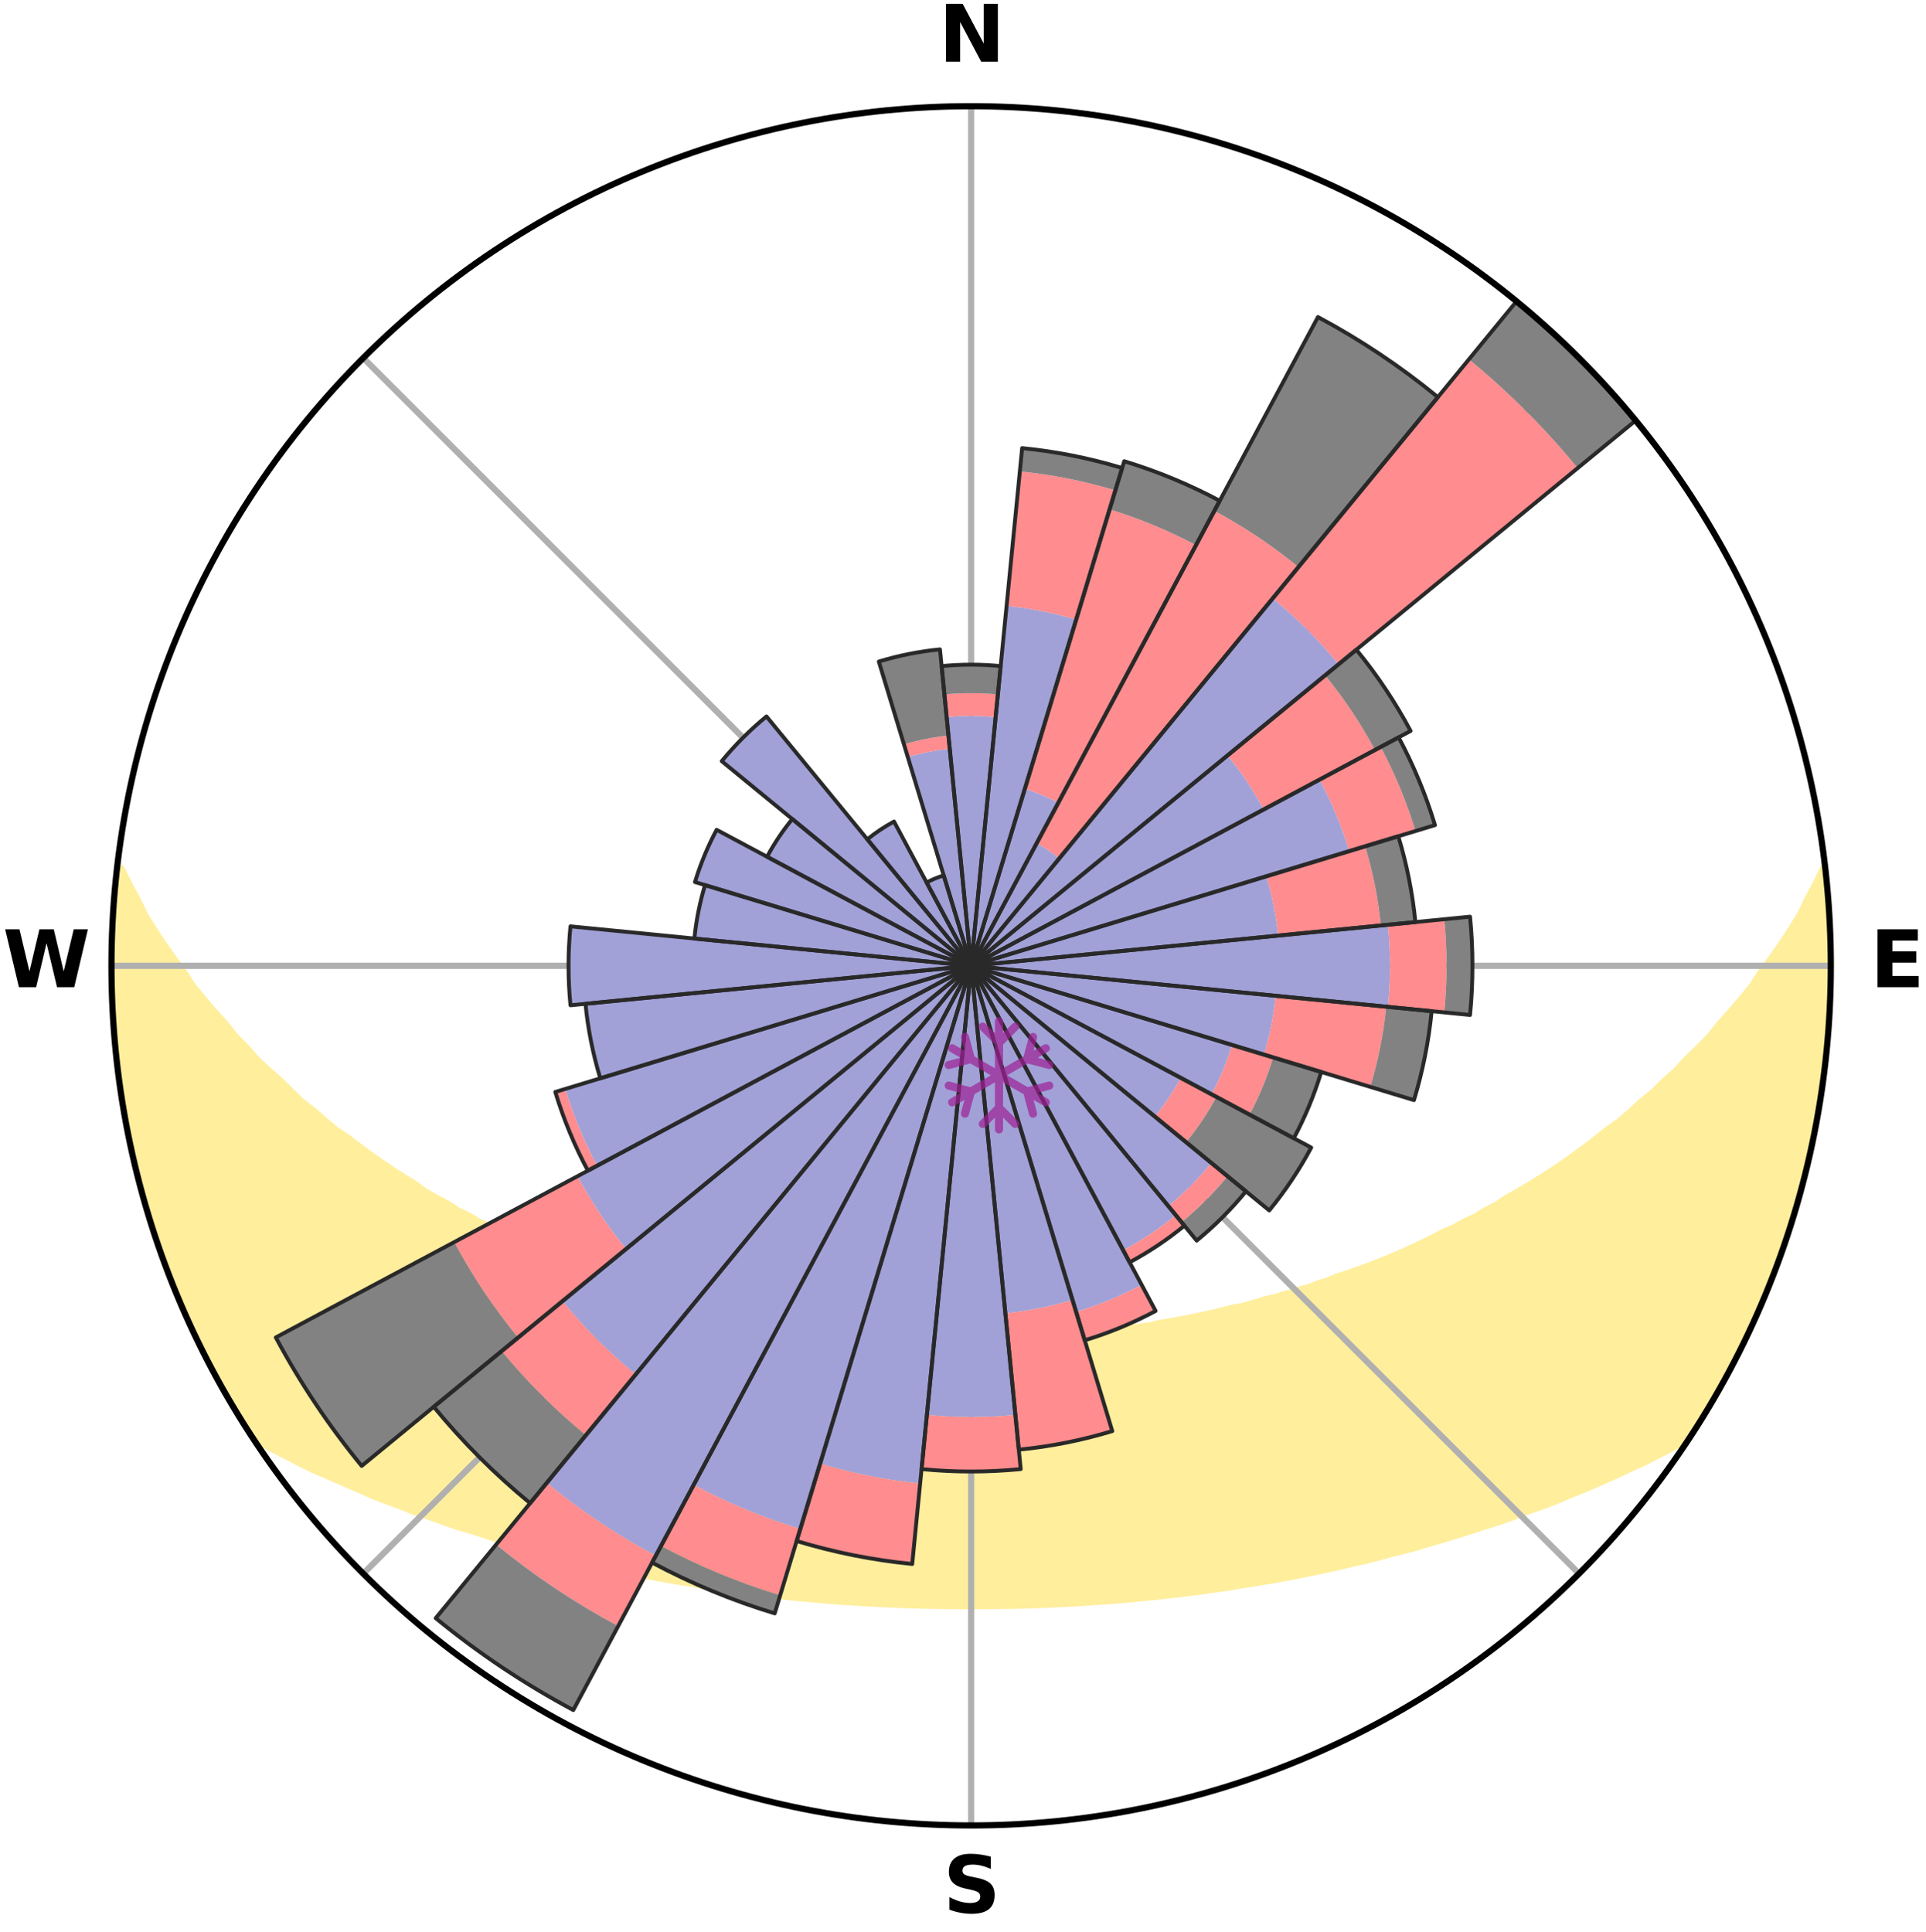 <?xml version="1.0" encoding="utf-8" standalone="no"?>
<!DOCTYPE svg PUBLIC "-//W3C//DTD SVG 1.1//EN"
  "http://www.w3.org/Graphics/SVG/1.1/DTD/svg11.dtd">
<svg xmlns:xlink="http://www.w3.org/1999/xlink" width="248.41pt" height="249.158pt" viewBox="0 0 248.41 249.158" xmlns="http://www.w3.org/2000/svg" version="1.1">
 <title>Ski Rose for Архыз, Arhyz</title>
 <defs>
  <style type="text/css">*{stroke-linejoin: round; stroke-linecap: butt}</style>
 </defs>
 <g id="figure_1">
  <g id="patch_1">
   <path d="M 0 249.158 
L 248.41 249.158 
L 248.41 0 
L 0 0 
z
" style="fill: #ffffff"/>
  </g>
  <g id="axes_1">
   <g id="patch_2">
    <path d="M 236.135 124.579 
C 236.135 110.018 233.267 95.599 227.695 82.147 
C 222.122 68.695 213.955 56.471 203.659 46.175 
C 193.363 35.879 181.139 27.711 167.687 22.139 
C 154.235 16.567 139.815 13.699 125.255 13.699 
C 110.694 13.699 96.275 16.567 82.823 22.139 
C 69.371 27.711 57.147 35.879 46.851 46.175 
C 36.555 56.471 28.387 68.695 22.815 82.147 
C 17.243 95.599 14.375 110.018 14.375 124.579 
C 14.375 139.14 17.243 153.559 22.815 167.011 
C 28.387 180.463 36.555 192.687 46.851 202.983 
C 57.147 213.279 69.371 221.447 82.823 227.019 
C 96.275 232.591 110.694 235.459 125.255 235.459 
C 139.815 235.459 154.235 232.591 167.687 227.019 
C 181.139 221.447 193.363 213.279 203.659 202.983 
C 213.955 192.687 222.122 180.463 227.695 167.011 
C 233.267 153.559 236.135 139.14 236.135 124.579 
M 125.255 124.579 
C 125.255 124.579 125.255 124.579 125.255 124.579 
C 125.255 124.579 125.255 124.579 125.255 124.579 
C 125.255 124.579 125.255 124.579 125.255 124.579 
C 125.255 124.579 125.255 124.579 125.255 124.579 
C 125.255 124.579 125.255 124.579 125.255 124.579 
C 125.255 124.579 125.255 124.579 125.255 124.579 
C 125.255 124.579 125.255 124.579 125.255 124.579 
C 125.255 124.579 125.255 124.579 125.255 124.579 
C 125.255 124.579 125.255 124.579 125.255 124.579 
C 125.255 124.579 125.255 124.579 125.255 124.579 
C 125.255 124.579 125.255 124.579 125.255 124.579 
C 125.255 124.579 125.255 124.579 125.255 124.579 
C 125.255 124.579 125.255 124.579 125.255 124.579 
C 125.255 124.579 125.255 124.579 125.255 124.579 
C 125.255 124.579 125.255 124.579 125.255 124.579 
C 125.255 124.579 125.255 124.579 125.255 124.579 
z
" style="fill: #ffffff"/>
   </g>
   <g id="PolyCollection_1">
    <defs>
     <path id="m96b74d0b98" d="M 235.407 -137.129 
L 235.215 -137.107 
L 234.23 -135.072 
L 233.156 -133.071 
L 232.226 -131.122 
L 231.029 -129.197 
L 229.785 -127.316 
L 228.499 -125.48 
L 227.176 -123.69 
L 226.039 -121.94 
L 224.651 -120.239 
L 223.233 -118.586 
L 221.789 -116.982 
L 220.54 -115.404 
L 219.046 -113.893 
L 217.532 -112.431 
L 216.216 -110.985 
L 214.664 -109.617 
L 213.312 -108.259 
L 211.728 -106.986 
L 210.345 -105.715 
L 208.947 -104.486 
L 207.329 -103.353 
L 205.909 -102.212 
L 204.48 -101.111 
L 203.043 -100.053 
L 201.598 -99.035 
L 200.148 -98.058 
L 198.693 -97.122 
L 197.236 -96.225 
L 195.776 -95.368 
L 194.316 -94.55 
L 193.042 -93.687 
L 191.581 -92.943 
L 190.303 -92.147 
L 188.847 -91.475 
L 187.569 -90.745 
L 186.122 -90.142 
L 184.848 -89.476 
L 183.575 -88.84 
L 182.306 -88.234 
L 181.04 -87.656 
L 179.778 -87.106 
L 178.522 -86.584 
L 177.271 -86.089 
L 176.027 -85.62 
L 174.791 -85.176 
L 173.562 -84.758 
L 172.342 -84.362 
L 171.257 -83.88 
L 170.052 -83.53 
L 168.975 -83.09 
L 167.788 -82.782 
L 166.721 -82.382 
L 165.553 -82.113 
L 164.499 -81.752 
L 163.352 -81.518 
L 162.311 -81.191 
L 161.276 -80.882 
L 160.247 -80.588 
L 159.141 -80.418 
L 158.128 -80.154 
L 157.121 -79.905 
L 156.12 -79.67 
L 155.127 -79.448 
L 154.14 -79.239 
L 153.16 -79.042 
L 152.188 -78.856 
L 151.222 -78.682 
L 150.264 -78.518 
L 149.313 -78.364 
L 148.413 -78.131 
L 147.473 -77.998 
L 146.54 -77.873 
L 145.614 -77.756 
L 144.695 -77.646 
L 143.813 -77.468 
L 142.904 -77.374 
L 142.002 -77.286 
L 141.129 -77.137 
L 140.236 -77.064 
L 139.35 -76.994 
L 138.485 -76.873 
L 137.607 -76.815 
L 136.735 -76.761 
L 135.877 -76.664 
L 135.012 -76.62 
L 134.158 -76.539 
L 133.3 -76.504 
L 132.445 -76.471 
L 131.596 -76.412 
L 130.746 -76.387 
L 129.899 -76.343 
L 129.053 -76.325 
L 128.208 -76.295 
L 127.363 -76.284 
L 126.52 -76.269 
L 125.676 -76.264 
L 124.833 -76.264 
L 123.99 -76.274 
L 123.146 -76.286 
L 122.302 -76.299 
L 121.457 -76.329 
L 120.611 -76.348 
L 119.765 -76.393 
L 118.914 -76.419 
L 118.066 -76.479 
L 117.211 -76.513 
L 116.36 -76.587 
L 115.499 -76.63 
L 114.635 -76.675 
L 113.778 -76.773 
L 112.905 -76.828 
L 112.044 -76.942 
L 111.164 -77.008 
L 110.278 -77.079 
L 109.408 -77.219 
L 108.513 -77.303 
L 107.612 -77.391 
L 106.734 -77.561 
L 105.822 -77.664 
L 104.904 -77.775 
L 103.979 -77.893 
L 103.047 -78.019 
L 102.151 -78.241 
L 101.208 -78.386 
L 100.258 -78.541 
L 99.301 -78.705 
L 98.336 -78.88 
L 97.364 -79.066 
L 96.386 -79.264 
L 95.4 -79.473 
L 94.407 -79.696 
L 93.408 -79.931 
L 92.402 -80.181 
L 91.389 -80.445 
L 90.371 -80.724 
L 89.257 -80.91 
L 88.222 -81.22 
L 87.183 -81.546 
L 86.138 -81.891 
L 84.984 -82.142 
L 83.926 -82.523 
L 82.752 -82.811 
L 81.683 -83.231 
L 80.49 -83.56 
L 79.411 -84.02 
L 78.202 -84.392 
L 76.984 -84.787 
L 75.757 -85.206 
L 74.661 -85.757 
L 73.422 -86.225 
L 72.177 -86.719 
L 70.926 -87.24 
L 69.669 -87.788 
L 68.408 -88.364 
L 67.143 -88.968 
L 65.711 -89.505 
L 64.439 -90.171 
L 63.165 -90.867 
L 61.716 -91.503 
L 60.44 -92.264 
L 58.985 -92.97 
L 57.711 -93.798 
L 56.254 -94.576 
L 54.796 -95.394 
L 53.53 -96.326 
L 52.077 -97.219 
L 50.627 -98.152 
L 49.181 -99.125 
L 47.74 -100.139 
L 46.307 -101.194 
L 44.882 -102.29 
L 43.258 -103.373 
L 41.852 -104.556 
L 40.458 -105.78 
L 38.865 -107.003 
L 37.499 -108.314 
L 36.149 -109.668 
L 34.601 -111.031 
L 33.069 -112.443 
L 31.777 -113.929 
L 30.287 -115.435 
L 29.04 -117.007 
L 27.598 -118.606 
L 26.183 -120.254 
L 24.797 -121.948 
L 23.663 -123.692 
L 22.341 -125.477 
L 21.056 -127.308 
L 19.812 -129.183 
L 18.614 -131.102 
L 17.681 -133.045 
L 16.599 -135.041 
L 15.601 -137.073 
L 15.215 -137.117 
L 15.215 -137.117 
L 14.94 -135.201 
L 14.735 -133.277 
L 14.679 -131.342 
L 14.502 -129.415 
L 14.589 -127.477 
L 14.476 -125.546 
L 14.395 -123.612 
L 14.539 -121.68 
L 14.521 -119.744 
L 14.728 -117.819 
L 14.772 -115.884 
L 14.894 -113.953 
L 15.192 -112.039 
L 15.329 -110.107 
L 15.685 -108.204 
L 15.935 -106.285 
L 16.297 -104.385 
L 16.611 -102.475 
L 17.027 -100.586 
L 17.528 -98.716 
L 17.937 -96.825 
L 18.437 -94.956 
L 19.026 -93.113 
L 19.53 -91.244 
L 20.116 -89.4 
L 20.793 -87.587 
L 21.499 -85.787 
L 22.13 -83.957 
L 22.836 -82.156 
L 23.574 -80.367 
L 24.404 -78.619 
L 25.212 -76.861 
L 26.06 -75.122 
L 26.907 -73.382 
L 27.85 -71.692 
L 28.754 -69.982 
L 29.724 -68.307 
L 30.734 -66.656 
L 31.742 -65.005 
L 33.033 -63.539 
L 34.861 -62.453 
L 36.788 -61.476 
L 38.664 -60.505 
L 40.544 -59.578 
L 42.497 -58.75 
L 44.384 -57.914 
L 46.263 -57.113 
L 48.077 -56.298 
L 49.952 -55.577 
L 51.814 -54.886 
L 53.613 -54.176 
L 55.463 -53.558 
L 57.247 -52.913 
L 59.023 -52.3 
L 60.838 -51.769 
L 62.595 -51.214 
L 64.3 -50.635 
L 66.039 -50.135 
L 67.768 -49.661 
L 69.487 -49.212 
L 71.153 -48.732 
L 72.851 -48.33 
L 74.504 -47.903 
L 76.179 -47.546 
L 77.81 -47.156 
L 79.435 -46.793 
L 81.048 -46.444 
L 82.655 -46.121 
L 84.25 -45.809 
L 85.839 -45.523 
L 87.415 -45.246 
L 88.985 -44.993 
L 90.527 -44.71 
L 92.077 -44.481 
L 93.622 -44.274 
L 95.142 -44.039 
L 96.668 -43.852 
L 98.175 -43.647 
L 99.688 -43.493 
L 101.183 -43.315 
L 102.673 -43.151 
L 104.163 -43.023 
L 105.641 -42.883 
L 107.115 -42.756 
L 108.584 -42.64 
L 110.054 -42.562 
L 111.514 -42.468 
L 112.971 -42.385 
L 114.424 -42.313 
L 115.875 -42.251 
L 117.323 -42.199 
L 118.768 -42.158 
L 120.212 -42.127 
L 121.654 -42.105 
L 123.095 -42.093 
L 124.535 -42.089 
L 125.975 -42.088 
L 127.415 -42.092 
L 128.856 -42.104 
L 130.298 -42.126 
L 131.742 -42.157 
L 133.187 -42.197 
L 134.635 -42.249 
L 136.086 -42.31 
L 137.539 -42.382 
L 138.996 -42.465 
L 140.456 -42.559 
L 141.921 -42.664 
L 143.395 -42.752 
L 144.869 -42.879 
L 146.348 -43.019 
L 147.831 -43.171 
L 149.328 -43.31 
L 150.823 -43.488 
L 152.336 -43.641 
L 153.844 -43.846 
L 155.37 -44.033 
L 156.89 -44.268 
L 158.435 -44.475 
L 159.969 -44.741 
L 161.528 -44.986 
L 163.098 -45.239 
L 164.675 -45.515 
L 166.264 -45.802 
L 167.858 -46.113 
L 169.466 -46.436 
L 171.079 -46.785 
L 172.705 -47.148 
L 174.335 -47.538 
L 176.011 -47.895 
L 177.665 -48.322 
L 179.322 -48.779 
L 181.03 -49.204 
L 182.748 -49.652 
L 184.436 -50.178 
L 186.174 -50.678 
L 187.922 -51.205 
L 189.68 -51.76 
L 191.446 -52.344 
L 193.271 -52.905 
L 195.056 -53.549 
L 196.847 -54.226 
L 198.705 -54.877 
L 200.567 -55.568 
L 202.378 -56.347 
L 204.257 -57.105 
L 206.136 -57.905 
L 208.023 -58.742 
L 209.906 -59.624 
L 211.857 -60.497 
L 213.733 -61.468 
L 215.659 -62.446 
L 217.488 -63.532 
L 218.77 -65.003 
L 219.784 -66.652 
L 220.774 -68.314 
L 221.731 -69.995 
L 222.654 -71.696 
L 223.571 -73.399 
L 224.456 -75.119 
L 225.332 -76.845 
L 225.997 -78.668 
L 226.932 -80.369 
L 227.631 -82.173 
L 228.293 -83.991 
L 229.073 -85.763 
L 229.75 -87.575 
L 230.359 -89.412 
L 230.982 -91.244 
L 231.558 -93.091 
L 232.089 -94.951 
L 232.575 -96.824 
L 233.016 -98.708 
L 233.412 -100.601 
L 233.883 -102.478 
L 234.198 -104.388 
L 234.596 -106.282 
L 234.887 -108.194 
L 235.075 -110.121 
L 235.413 -112.028 
L 235.52 -113.962 
L 235.78 -115.881 
L 235.809 -117.817 
L 235.953 -119.746 
L 236.062 -121.677 
L 236.024 -123.612 
L 236.103 -125.546 
L 235.953 -127.478 
L 235.964 -129.413 
L 235.902 -131.347 
L 235.654 -133.268 
L 235.567 -135.201 
L 235.407 -137.129 
z
" style="stroke: #ffee9c"/>
    </defs>
    <g clip-path="url(#p45973371f1)">
     <use xlink:href="#m96b74d0b98" x="0" y="249.158" style="fill: #ffee9c; stroke: #ffee9c"/>
    </g>
   </g>
   <g id="matplotlib.axis_1">
    <g id="xtick_1">
     <g id="line2d_1">
      <path d="M 125.255 124.579 
L 125.255 13.699 
" clip-path="url(#p45973371f1)" style="fill: none; stroke: #b0b0b0; stroke-width: 0.8; stroke-linecap: square"/>
     </g>
     <g id="text_1">
      <!-- N -->
      <g transform="translate(121.07 7.958) scale(0.1 -0.1)">
       <defs>
        <path id="DejaVuSans-Bold-4e" d="M 588 4666 
L 1931 4666 
L 3628 1466 
L 3628 4666 
L 4769 4666 
L 4769 0 
L 3425 0 
L 1728 3200 
L 1728 0 
L 588 0 
L 588 4666 
z
" transform="scale(0.016)"/>
       </defs>
       <use xlink:href="#DejaVuSans-Bold-4e"/>
      </g>
     </g>
    </g>
    <g id="xtick_2">
     <g id="line2d_2">
      <path d="M 125.255 124.579 
L 203.659 46.175 
" clip-path="url(#p45973371f1)" style="fill: none; stroke: #b0b0b0; stroke-width: 0.8; stroke-linecap: square"/>
     </g>
    </g>
    <g id="xtick_3">
     <g id="line2d_3">
      <path d="M 125.255 124.579 
L 236.135 124.579 
" clip-path="url(#p45973371f1)" style="fill: none; stroke: #b0b0b0; stroke-width: 0.8; stroke-linecap: square"/>
     </g>
     <g id="text_2">
      <!-- E -->
      <g transform="translate(241.219 127.338) scale(0.1 -0.1)">
       <defs>
        <path id="DejaVuSans-Bold-45" d="M 588 4666 
L 3834 4666 
L 3834 3756 
L 1791 3756 
L 1791 2888 
L 3713 2888 
L 3713 1978 
L 1791 1978 
L 1791 909 
L 3903 909 
L 3903 0 
L 588 0 
L 588 4666 
z
" transform="scale(0.016)"/>
       </defs>
       <use xlink:href="#DejaVuSans-Bold-45"/>
      </g>
     </g>
    </g>
    <g id="xtick_4">
     <g id="line2d_4">
      <path d="M 125.255 124.579 
L 203.659 202.983 
" clip-path="url(#p45973371f1)" style="fill: none; stroke: #b0b0b0; stroke-width: 0.8; stroke-linecap: square"/>
     </g>
    </g>
    <g id="xtick_5">
     <g id="line2d_5">
      <path d="M 125.255 124.579 
L 125.255 235.459 
" clip-path="url(#p45973371f1)" style="fill: none; stroke: #b0b0b0; stroke-width: 0.8; stroke-linecap: square"/>
     </g>
     <g id="text_3">
      <!-- S -->
      <g transform="translate(121.654 246.718) scale(0.1 -0.1)">
       <defs>
        <path id="DejaVuSans-Bold-53" d="M 3834 4519 
L 3834 3531 
Q 3450 3703 3084 3790 
Q 2719 3878 2394 3878 
Q 1963 3878 1756 3759 
Q 1550 3641 1550 3391 
Q 1550 3203 1689 3098 
Q 1828 2994 2194 2919 
L 2706 2816 
Q 3484 2659 3812 2340 
Q 4141 2022 4141 1434 
Q 4141 663 3683 286 
Q 3225 -91 2284 -91 
Q 1841 -91 1394 -6 
Q 947 78 500 244 
L 500 1259 
Q 947 1022 1364 901 
Q 1781 781 2169 781 
Q 2563 781 2772 912 
Q 2981 1044 2981 1288 
Q 2981 1506 2839 1625 
Q 2697 1744 2272 1838 
L 1806 1941 
Q 1106 2091 782 2419 
Q 459 2747 459 3303 
Q 459 4000 909 4375 
Q 1359 4750 2203 4750 
Q 2588 4750 2994 4692 
Q 3400 4634 3834 4519 
z
" transform="scale(0.016)"/>
       </defs>
       <use xlink:href="#DejaVuSans-Bold-53"/>
      </g>
     </g>
    </g>
    <g id="xtick_6">
     <g id="line2d_6">
      <path d="M 125.255 124.579 
L 46.851 202.983 
" clip-path="url(#p45973371f1)" style="fill: none; stroke: #b0b0b0; stroke-width: 0.8; stroke-linecap: square"/>
     </g>
    </g>
    <g id="xtick_7">
     <g id="line2d_7">
      <path d="M 125.255 124.579 
L 14.375 124.579 
" clip-path="url(#p45973371f1)" style="fill: none; stroke: #b0b0b0; stroke-width: 0.8; stroke-linecap: square"/>
     </g>
     <g id="text_4">
      <!-- W -->
      <g transform="translate(0.36 127.338) scale(0.1 -0.1)">
       <defs>
        <path id="DejaVuSans-Bold-57" d="M 191 4666 
L 1344 4666 
L 2150 1275 
L 2950 4666 
L 4109 4666 
L 4909 1275 
L 5716 4666 
L 6859 4666 
L 5759 0 
L 4372 0 
L 3525 3547 
L 2688 0 
L 1300 0 
L 191 4666 
z
" transform="scale(0.016)"/>
       </defs>
       <use xlink:href="#DejaVuSans-Bold-57"/>
      </g>
     </g>
    </g>
    <g id="xtick_8">
     <g id="line2d_8">
      <path d="M 125.255 124.579 
L 46.851 46.175 
" clip-path="url(#p45973371f1)" style="fill: none; stroke: #b0b0b0; stroke-width: 0.8; stroke-linecap: square"/>
     </g>
    </g>
   </g>
   <g id="matplotlib.axis_2"/>
   <g id="patch_3">
    <path d="M 125.255 124.579 
C 125.255 124.579 125.255 124.579 125.255 124.579 
C 125.255 124.579 125.255 124.579 125.255 124.579 
L 125.255 124.579 
C 125.255 124.579 125.255 124.579 125.255 124.579 
C 125.255 124.579 125.255 124.579 125.255 124.579 
z
" clip-path="url(#p45973371f1)" style="fill: #d9d9d9"/>
   </g>
   <g id="patch_4">
    <path d="M 125.255 124.579 
C 125.255 124.579 125.255 124.579 125.255 124.579 
C 125.255 124.579 125.255 124.579 125.255 124.579 
L 125.255 124.579 
C 125.255 124.579 125.255 124.579 125.255 124.579 
C 125.255 124.579 125.255 124.579 125.255 124.579 
z
" clip-path="url(#p45973371f1)" style="fill: #d9d9d9"/>
   </g>
   <g id="patch_5">
    <path d="M 125.255 124.579 
C 125.255 124.579 125.255 124.579 125.255 124.579 
C 125.255 124.579 125.255 124.579 125.255 124.579 
L 125.255 124.579 
C 125.255 124.579 125.255 124.579 125.255 124.579 
C 125.255 124.579 125.255 124.579 125.255 124.579 
z
" clip-path="url(#p45973371f1)" style="fill: #d9d9d9"/>
   </g>
   <g id="patch_6">
    <path d="M 125.255 124.579 
C 125.255 124.579 125.255 124.579 125.255 124.579 
C 125.255 124.579 125.255 124.579 125.255 124.579 
L 125.255 124.579 
C 125.255 124.579 125.255 124.579 125.255 124.579 
C 125.255 124.579 125.255 124.579 125.255 124.579 
z
" clip-path="url(#p45973371f1)" style="fill: #d9d9d9"/>
   </g>
   <g id="patch_7">
    <path d="M 125.255 124.579 
C 125.255 124.579 125.255 124.579 125.255 124.579 
C 125.255 124.579 125.255 124.579 125.255 124.579 
L 125.255 124.579 
C 125.255 124.579 125.255 124.579 125.255 124.579 
C 125.255 124.579 125.255 124.579 125.255 124.579 
z
" clip-path="url(#p45973371f1)" style="fill: #d9d9d9"/>
   </g>
   <g id="patch_8">
    <path d="M 125.255 124.579 
C 125.255 124.579 125.255 124.579 125.255 124.579 
C 125.255 124.579 125.255 124.579 125.255 124.579 
L 125.255 124.579 
C 125.255 124.579 125.255 124.579 125.255 124.579 
C 125.255 124.579 125.255 124.579 125.255 124.579 
z
" clip-path="url(#p45973371f1)" style="fill: #d9d9d9"/>
   </g>
   <g id="patch_9">
    <path d="M 125.255 124.579 
C 125.255 124.579 125.255 124.579 125.255 124.579 
C 125.255 124.579 125.255 124.579 125.255 124.579 
L 125.255 124.579 
C 125.255 124.579 125.255 124.579 125.255 124.579 
C 125.255 124.579 125.255 124.579 125.255 124.579 
z
" clip-path="url(#p45973371f1)" style="fill: #d9d9d9"/>
   </g>
   <g id="patch_10">
    <path d="M 125.255 124.579 
C 125.255 124.579 125.255 124.579 125.255 124.579 
C 125.255 124.579 125.255 124.579 125.255 124.579 
L 125.255 124.579 
C 125.255 124.579 125.255 124.579 125.255 124.579 
C 125.255 124.579 125.255 124.579 125.255 124.579 
z
" clip-path="url(#p45973371f1)" style="fill: #d9d9d9"/>
   </g>
   <g id="patch_11">
    <path d="M 125.255 124.579 
C 125.255 124.579 125.255 124.579 125.255 124.579 
C 125.255 124.579 125.255 124.579 125.255 124.579 
L 125.255 124.579 
C 125.255 124.579 125.255 124.579 125.255 124.579 
C 125.255 124.579 125.255 124.579 125.255 124.579 
z
" clip-path="url(#p45973371f1)" style="fill: #d9d9d9"/>
   </g>
   <g id="patch_12">
    <path d="M 125.255 124.579 
C 125.255 124.579 125.255 124.579 125.255 124.579 
C 125.255 124.579 125.255 124.579 125.255 124.579 
L 125.255 124.579 
C 125.255 124.579 125.255 124.579 125.255 124.579 
C 125.255 124.579 125.255 124.579 125.255 124.579 
z
" clip-path="url(#p45973371f1)" style="fill: #d9d9d9"/>
   </g>
   <g id="patch_13">
    <path d="M 125.255 124.579 
C 125.255 124.579 125.255 124.579 125.255 124.579 
C 125.255 124.579 125.255 124.579 125.255 124.579 
L 125.255 124.579 
C 125.255 124.579 125.255 124.579 125.255 124.579 
C 125.255 124.579 125.255 124.579 125.255 124.579 
z
" clip-path="url(#p45973371f1)" style="fill: #d9d9d9"/>
   </g>
   <g id="patch_14">
    <path d="M 125.255 124.579 
C 125.255 124.579 125.255 124.579 125.255 124.579 
C 125.255 124.579 125.255 124.579 125.255 124.579 
L 125.255 124.579 
C 125.255 124.579 125.255 124.579 125.255 124.579 
C 125.255 124.579 125.255 124.579 125.255 124.579 
z
" clip-path="url(#p45973371f1)" style="fill: #d9d9d9"/>
   </g>
   <g id="patch_15">
    <path d="M 125.255 124.579 
C 125.255 124.579 125.255 124.579 125.255 124.579 
C 125.255 124.579 125.255 124.579 125.255 124.579 
L 125.255 124.579 
C 125.255 124.579 125.255 124.579 125.255 124.579 
C 125.255 124.579 125.255 124.579 125.255 124.579 
z
" clip-path="url(#p45973371f1)" style="fill: #d9d9d9"/>
   </g>
   <g id="patch_16">
    <path d="M 125.255 124.579 
C 125.255 124.579 125.255 124.579 125.255 124.579 
C 125.255 124.579 125.255 124.579 125.255 124.579 
L 125.255 124.579 
C 125.255 124.579 125.255 124.579 125.255 124.579 
C 125.255 124.579 125.255 124.579 125.255 124.579 
z
" clip-path="url(#p45973371f1)" style="fill: #d9d9d9"/>
   </g>
   <g id="patch_17">
    <path d="M 125.255 124.579 
C 125.255 124.579 125.255 124.579 125.255 124.579 
C 125.255 124.579 125.255 124.579 125.255 124.579 
L 125.255 124.579 
C 125.255 124.579 125.255 124.579 125.255 124.579 
C 125.255 124.579 125.255 124.579 125.255 124.579 
z
" clip-path="url(#p45973371f1)" style="fill: #d9d9d9"/>
   </g>
   <g id="patch_18">
    <path d="M 125.255 124.579 
C 125.255 124.579 125.255 124.579 125.255 124.579 
C 125.255 124.579 125.255 124.579 125.255 124.579 
L 125.255 124.579 
C 125.255 124.579 125.255 124.579 125.255 124.579 
C 125.255 124.579 125.255 124.579 125.255 124.579 
z
" clip-path="url(#p45973371f1)" style="fill: #d9d9d9"/>
   </g>
   <g id="patch_19">
    <path d="M 125.255 124.579 
C 125.255 124.579 125.255 124.579 125.255 124.579 
C 125.255 124.579 125.255 124.579 125.255 124.579 
L 125.255 124.579 
C 125.255 124.579 125.255 124.579 125.255 124.579 
C 125.255 124.579 125.255 124.579 125.255 124.579 
z
" clip-path="url(#p45973371f1)" style="fill: #d9d9d9"/>
   </g>
   <g id="patch_20">
    <path d="M 125.255 124.579 
C 125.255 124.579 125.255 124.579 125.255 124.579 
C 125.255 124.579 125.255 124.579 125.255 124.579 
L 125.255 124.579 
C 125.255 124.579 125.255 124.579 125.255 124.579 
C 125.255 124.579 125.255 124.579 125.255 124.579 
z
" clip-path="url(#p45973371f1)" style="fill: #d9d9d9"/>
   </g>
   <g id="patch_21">
    <path d="M 125.255 124.579 
C 125.255 124.579 125.255 124.579 125.255 124.579 
C 125.255 124.579 125.255 124.579 125.255 124.579 
L 125.255 124.579 
C 125.255 124.579 125.255 124.579 125.255 124.579 
C 125.255 124.579 125.255 124.579 125.255 124.579 
z
" clip-path="url(#p45973371f1)" style="fill: #d9d9d9"/>
   </g>
   <g id="patch_22">
    <path d="M 125.255 124.579 
C 125.255 124.579 125.255 124.579 125.255 124.579 
C 125.255 124.579 125.255 124.579 125.255 124.579 
L 125.255 124.579 
C 125.255 124.579 125.255 124.579 125.255 124.579 
C 125.255 124.579 125.255 124.579 125.255 124.579 
z
" clip-path="url(#p45973371f1)" style="fill: #d9d9d9"/>
   </g>
   <g id="patch_23">
    <path d="M 125.255 124.579 
C 125.255 124.579 125.255 124.579 125.255 124.579 
C 125.255 124.579 125.255 124.579 125.255 124.579 
L 125.255 124.579 
C 125.255 124.579 125.255 124.579 125.255 124.579 
C 125.255 124.579 125.255 124.579 125.255 124.579 
z
" clip-path="url(#p45973371f1)" style="fill: #d9d9d9"/>
   </g>
   <g id="patch_24">
    <path d="M 125.255 124.579 
C 125.255 124.579 125.255 124.579 125.255 124.579 
C 125.255 124.579 125.255 124.579 125.255 124.579 
L 125.255 124.579 
C 125.255 124.579 125.255 124.579 125.255 124.579 
C 125.255 124.579 125.255 124.579 125.255 124.579 
z
" clip-path="url(#p45973371f1)" style="fill: #d9d9d9"/>
   </g>
   <g id="patch_25">
    <path d="M 125.255 124.579 
C 125.255 124.579 125.255 124.579 125.255 124.579 
C 125.255 124.579 125.255 124.579 125.255 124.579 
L 125.255 124.579 
C 125.255 124.579 125.255 124.579 125.255 124.579 
C 125.255 124.579 125.255 124.579 125.255 124.579 
z
" clip-path="url(#p45973371f1)" style="fill: #d9d9d9"/>
   </g>
   <g id="patch_26">
    <path d="M 125.255 124.579 
C 125.255 124.579 125.255 124.579 125.255 124.579 
C 125.255 124.579 125.255 124.579 125.255 124.579 
L 125.255 124.579 
C 125.255 124.579 125.255 124.579 125.255 124.579 
C 125.255 124.579 125.255 124.579 125.255 124.579 
z
" clip-path="url(#p45973371f1)" style="fill: #d9d9d9"/>
   </g>
   <g id="patch_27">
    <path d="M 125.255 124.579 
C 125.255 124.579 125.255 124.579 125.255 124.579 
C 125.255 124.579 125.255 124.579 125.255 124.579 
L 125.255 124.579 
C 125.255 124.579 125.255 124.579 125.255 124.579 
C 125.255 124.579 125.255 124.579 125.255 124.579 
z
" clip-path="url(#p45973371f1)" style="fill: #d9d9d9"/>
   </g>
   <g id="patch_28">
    <path d="M 125.255 124.579 
C 125.255 124.579 125.255 124.579 125.255 124.579 
C 125.255 124.579 125.255 124.579 125.255 124.579 
L 125.255 124.579 
C 125.255 124.579 125.255 124.579 125.255 124.579 
C 125.255 124.579 125.255 124.579 125.255 124.579 
z
" clip-path="url(#p45973371f1)" style="fill: #d9d9d9"/>
   </g>
   <g id="patch_29">
    <path d="M 125.255 124.579 
C 125.255 124.579 125.255 124.579 125.255 124.579 
C 125.255 124.579 125.255 124.579 125.255 124.579 
L 125.255 124.579 
C 125.255 124.579 125.255 124.579 125.255 124.579 
C 125.255 124.579 125.255 124.579 125.255 124.579 
z
" clip-path="url(#p45973371f1)" style="fill: #d9d9d9"/>
   </g>
   <g id="patch_30">
    <path d="M 125.255 124.579 
C 125.255 124.579 125.255 124.579 125.255 124.579 
C 125.255 124.579 125.255 124.579 125.255 124.579 
L 125.255 124.579 
C 125.255 124.579 125.255 124.579 125.255 124.579 
C 125.255 124.579 125.255 124.579 125.255 124.579 
z
" clip-path="url(#p45973371f1)" style="fill: #d9d9d9"/>
   </g>
   <g id="patch_31">
    <path d="M 125.255 124.579 
C 125.255 124.579 125.255 124.579 125.255 124.579 
C 125.255 124.579 125.255 124.579 125.255 124.579 
L 125.255 124.579 
C 125.255 124.579 125.255 124.579 125.255 124.579 
C 125.255 124.579 125.255 124.579 125.255 124.579 
z
" clip-path="url(#p45973371f1)" style="fill: #d9d9d9"/>
   </g>
   <g id="patch_32">
    <path d="M 125.255 124.579 
C 125.255 124.579 125.255 124.579 125.255 124.579 
C 125.255 124.579 125.255 124.579 125.255 124.579 
L 125.255 124.579 
C 125.255 124.579 125.255 124.579 125.255 124.579 
C 125.255 124.579 125.255 124.579 125.255 124.579 
z
" clip-path="url(#p45973371f1)" style="fill: #d9d9d9"/>
   </g>
   <g id="patch_33">
    <path d="M 125.255 124.579 
C 125.255 124.579 125.255 124.579 125.255 124.579 
C 125.255 124.579 125.255 124.579 125.255 124.579 
L 125.255 124.579 
C 125.255 124.579 125.255 124.579 125.255 124.579 
C 125.255 124.579 125.255 124.579 125.255 124.579 
z
" clip-path="url(#p45973371f1)" style="fill: #d9d9d9"/>
   </g>
   <g id="patch_34">
    <path d="M 125.255 124.579 
C 125.255 124.579 125.255 124.579 125.255 124.579 
C 125.255 124.579 125.255 124.579 125.255 124.579 
L 125.255 124.579 
C 125.255 124.579 125.255 124.579 125.255 124.579 
C 125.255 124.579 125.255 124.579 125.255 124.579 
z
" clip-path="url(#p45973371f1)" style="fill: #d9d9d9"/>
   </g>
   <g id="patch_35">
    <path d="M 125.255 124.579 
C 125.255 124.579 125.255 124.579 125.255 124.579 
C 125.255 124.579 125.255 124.579 125.255 124.579 
L 128.414 92.501 
C 127.364 92.398 126.31 92.346 125.255 92.346 
C 124.2 92.346 123.145 92.398 122.095 92.501 
z
" clip-path="url(#p45973371f1)" style="fill: #a1a1d8"/>
   </g>
   <g id="patch_36">
    <path d="M 125.255 124.579 
C 125.255 124.579 125.255 124.579 125.255 124.579 
C 125.255 124.579 125.255 124.579 125.255 124.579 
L 138.799 79.931 
C 137.337 79.488 135.855 79.117 134.357 78.819 
C 132.859 78.521 131.348 78.296 129.828 78.147 
z
" clip-path="url(#p45973371f1)" style="fill: #a1a1d8"/>
   </g>
   <g id="patch_37">
    <path d="M 125.255 124.579 
C 125.255 124.579 125.255 124.579 125.255 124.579 
C 125.255 124.579 125.255 124.579 125.255 124.579 
L 136.499 103.543 
C 135.81 103.175 135.104 102.841 134.383 102.542 
C 133.662 102.243 132.926 101.98 132.179 101.753 
z
" clip-path="url(#p45973371f1)" style="fill: #a1a1d8"/>
   </g>
   <g id="patch_38">
    <path d="M 125.255 124.579 
C 125.255 124.579 125.255 124.579 125.255 124.579 
C 125.255 124.579 125.255 124.579 125.255 124.579 
L 136.631 110.717 
C 136.178 110.344 135.706 109.995 135.218 109.669 
C 134.73 109.342 134.226 109.04 133.708 108.764 
z
" clip-path="url(#p45973371f1)" style="fill: #a1a1d8"/>
   </g>
   <g id="patch_39">
    <path d="M 125.255 124.579 
C 125.255 124.579 125.255 124.579 125.255 124.579 
C 125.255 124.579 125.255 124.579 125.255 124.579 
L 172.655 85.679 
C 171.382 84.127 170.033 82.639 168.614 81.22 
C 167.195 79.801 165.707 78.452 164.155 77.179 
z
" clip-path="url(#p45973371f1)" style="fill: #a1a1d8"/>
   </g>
   <g id="patch_40">
    <path d="M 125.255 124.579 
C 125.255 124.579 125.255 124.579 125.255 124.579 
C 125.255 124.579 125.255 124.579 125.255 124.579 
L 162.988 104.41 
C 162.328 103.175 161.607 101.973 160.829 100.809 
C 160.051 99.645 159.216 98.519 158.328 97.437 
z
" clip-path="url(#p45973371f1)" style="fill: #a1a1d8"/>
   </g>
   <g id="patch_41">
    <path d="M 125.255 124.579 
C 125.255 124.579 125.255 124.579 125.255 124.579 
C 125.255 124.579 125.255 124.579 125.255 124.579 
L 174.025 109.785 
C 173.541 108.188 172.978 106.617 172.34 105.076 
C 171.702 103.535 170.988 102.026 170.202 100.554 
z
" clip-path="url(#p45973371f1)" style="fill: #a1a1d8"/>
   </g>
   <g id="patch_42">
    <path d="M 125.255 124.579 
C 125.255 124.579 125.255 124.579 125.255 124.579 
C 125.255 124.579 125.255 124.579 125.255 124.579 
L 164.852 120.679 
C 164.725 119.383 164.534 118.094 164.279 116.817 
C 164.025 115.539 163.709 114.275 163.331 113.029 
z
" clip-path="url(#p45973371f1)" style="fill: #a1a1d8"/>
   </g>
   <g id="patch_43">
    <path d="M 125.255 124.579 
C 125.255 124.579 125.255 124.579 125.255 124.579 
C 125.255 124.579 125.255 124.579 125.255 124.579 
L 179.022 129.875 
C 179.196 128.115 179.282 126.347 179.282 124.579 
C 179.282 122.811 179.196 121.043 179.022 119.283 
z
" clip-path="url(#p45973371f1)" style="fill: #a1a1d8"/>
   </g>
   <g id="patch_44">
    <path d="M 125.255 124.579 
C 125.255 124.579 125.255 124.579 125.255 124.579 
C 125.255 124.579 125.255 124.579 125.255 124.579 
L 163.032 136.039 
C 163.407 134.802 163.721 133.548 163.973 132.281 
C 164.225 131.013 164.415 129.734 164.542 128.448 
z
" clip-path="url(#p45973371f1)" style="fill: #a1a1d8"/>
   </g>
   <g id="patch_45">
    <path d="M 125.255 124.579 
C 125.255 124.579 125.255 124.579 125.255 124.579 
C 125.255 124.579 125.255 124.579 125.255 124.579 
L 156.271 141.158 
C 156.814 140.142 157.306 139.101 157.747 138.038 
C 158.187 136.974 158.575 135.89 158.909 134.788 
z
" clip-path="url(#p45973371f1)" style="fill: #a1a1d8"/>
   </g>
   <g id="patch_46">
    <path d="M 125.255 124.579 
C 125.255 124.579 125.255 124.579 125.255 124.579 
C 125.255 124.579 125.255 124.579 125.255 124.579 
L 148.955 144.029 
C 149.592 143.254 150.19 142.447 150.747 141.613 
C 151.305 140.778 151.821 139.917 152.294 139.032 
z
" clip-path="url(#p45973371f1)" style="fill: #a1a1d8"/>
   </g>
   <g id="patch_47">
    <path d="M 125.255 124.579 
C 125.255 124.579 125.255 124.579 125.255 124.579 
C 125.255 124.579 125.255 124.579 125.255 124.579 
L 150.693 155.576 
C 151.708 154.743 152.681 153.861 153.609 152.933 
C 154.537 152.005 155.419 151.032 156.252 150.017 
z
" clip-path="url(#p45973371f1)" style="fill: #a1a1d8"/>
   </g>
   <g id="patch_48">
    <path d="M 125.255 124.579 
C 125.255 124.579 125.255 124.579 125.255 124.579 
C 125.255 124.579 125.255 124.579 125.255 124.579 
L 144.871 161.278 
C 146.072 160.636 147.241 159.935 148.374 159.179 
C 149.506 158.422 150.601 157.61 151.654 156.746 
z
" clip-path="url(#p45973371f1)" style="fill: #a1a1d8"/>
   </g>
   <g id="patch_49">
    <path d="M 125.255 124.579 
C 125.255 124.579 125.255 124.579 125.255 124.579 
C 125.255 124.579 125.255 124.579 125.255 124.579 
L 138.799 169.227 
C 140.26 168.784 141.699 168.269 143.11 167.684 
C 144.521 167.1 145.902 166.447 147.249 165.727 
z
" clip-path="url(#p45973371f1)" style="fill: #a1a1d8"/>
   </g>
   <g id="patch_50">
    <path d="M 125.255 124.579 
C 125.255 124.579 125.255 124.579 125.255 124.579 
C 125.255 124.579 125.255 124.579 125.255 124.579 
L 129.669 169.4 
C 131.136 169.256 132.596 169.04 134.041 168.752 
C 135.487 168.464 136.918 168.106 138.329 167.678 
z
" clip-path="url(#p45973371f1)" style="fill: #a1a1d8"/>
   </g>
   <g id="patch_51">
    <path d="M 125.255 124.579 
C 125.255 124.579 125.255 124.579 125.255 124.579 
C 125.255 124.579 125.255 124.579 125.255 124.579 
L 119.549 182.514 
C 121.445 182.701 123.349 182.794 125.255 182.794 
C 127.16 182.794 129.065 182.701 130.961 182.514 
z
" clip-path="url(#p45973371f1)" style="fill: #a1a1d8"/>
   </g>
   <g id="patch_52">
    <path d="M 125.255 124.579 
C 125.255 124.579 125.255 124.579 125.255 124.579 
C 125.255 124.579 125.255 124.579 125.255 124.579 
L 105.777 188.788 
C 107.879 189.426 110.011 189.96 112.165 190.388 
C 114.319 190.816 116.492 191.139 118.678 191.354 
z
" clip-path="url(#p45973371f1)" style="fill: #a1a1d8"/>
   </g>
   <g id="patch_53">
    <path d="M 125.255 124.579 
C 125.255 124.579 125.255 124.579 125.255 124.579 
C 125.255 124.579 125.255 124.579 125.255 124.579 
L 89.467 191.534 
C 91.658 192.705 93.906 193.769 96.202 194.719 
C 98.498 195.67 100.839 196.508 103.217 197.229 
z
" clip-path="url(#p45973371f1)" style="fill: #a1a1d8"/>
   </g>
   <g id="patch_54">
    <path d="M 125.255 124.579 
C 125.255 124.579 125.255 124.579 125.255 124.579 
C 125.255 124.579 125.255 124.579 125.255 124.579 
L 70.513 191.282 
C 72.697 193.074 74.967 194.757 77.315 196.326 
C 79.663 197.895 82.087 199.348 84.578 200.68 
z
" clip-path="url(#p45973371f1)" style="fill: #a1a1d8"/>
   </g>
   <g id="patch_55">
    <path d="M 125.255 124.579 
C 125.255 124.579 125.255 124.579 125.255 124.579 
C 125.255 124.579 125.255 124.579 125.255 124.579 
L 72.539 167.842 
C 73.955 169.567 75.455 171.222 77.034 172.8 
C 78.612 174.379 80.267 175.879 81.992 177.295 
z
" clip-path="url(#p45973371f1)" style="fill: #a1a1d8"/>
   </g>
   <g id="patch_56">
    <path d="M 125.255 124.579 
C 125.255 124.579 125.255 124.579 125.255 124.579 
C 125.255 124.579 125.255 124.579 125.255 124.579 
L 74.479 151.719 
C 75.367 153.381 76.337 154.999 77.384 156.566 
C 78.431 158.132 79.554 159.647 80.749 161.104 
z
" clip-path="url(#p45973371f1)" style="fill: #a1a1d8"/>
   </g>
   <g id="patch_57">
    <path d="M 125.255 124.579 
C 125.255 124.579 125.255 124.579 125.255 124.579 
C 125.255 124.579 125.255 124.579 125.255 124.579 
L 72.901 140.461 
C 73.42 142.174 74.024 143.861 74.709 145.516 
C 75.395 147.17 76.161 148.79 77.005 150.369 
z
" clip-path="url(#p45973371f1)" style="fill: #a1a1d8"/>
   </g>
   <g id="patch_58">
    <path d="M 125.255 124.579 
C 125.255 124.579 125.255 124.579 125.255 124.579 
C 125.255 124.579 125.255 124.579 125.255 124.579 
L 75.511 129.478 
C 75.671 131.107 75.912 132.726 76.231 134.331 
C 76.55 135.935 76.948 137.523 77.423 139.089 
z
" clip-path="url(#p45973371f1)" style="fill: #a1a1d8"/>
   </g>
   <g id="patch_59">
    <path d="M 125.255 124.579 
C 125.255 124.579 125.255 124.579 125.255 124.579 
C 125.255 124.579 125.255 124.579 125.255 124.579 
L 73.578 119.489 
C 73.412 121.181 73.328 122.879 73.328 124.579 
C 73.328 126.279 73.412 127.977 73.578 129.669 
z
" clip-path="url(#p45973371f1)" style="fill: #a1a1d8"/>
   </g>
   <g id="patch_60">
    <path d="M 125.255 124.579 
C 125.255 124.579 125.255 124.579 125.255 124.579 
C 125.255 124.579 125.255 124.579 125.255 124.579 
L 90.934 114.168 
C 90.593 115.291 90.308 116.431 90.079 117.582 
C 89.849 118.733 89.677 119.895 89.562 121.064 
z
" clip-path="url(#p45973371f1)" style="fill: #a1a1d8"/>
   </g>
   <g id="patch_61">
    <path d="M 125.255 124.579 
C 125.255 124.579 125.255 124.579 125.255 124.579 
C 125.255 124.579 125.255 124.579 125.255 124.579 
L 92.43 107.034 
C 91.856 108.108 91.335 109.21 90.869 110.336 
C 90.402 111.461 89.992 112.609 89.638 113.775 
z
" clip-path="url(#p45973371f1)" style="fill: #a1a1d8"/>
   </g>
   <g id="patch_62">
    <path d="M 125.255 124.579 
C 125.255 124.579 125.255 124.579 125.255 124.579 
C 125.255 124.579 125.255 124.579 125.255 124.579 
L 102.187 105.648 
C 101.567 106.403 100.985 107.188 100.442 108 
C 99.9 108.812 99.397 109.65 98.937 110.512 
z
" clip-path="url(#p45973371f1)" style="fill: #a1a1d8"/>
   </g>
   <g id="patch_63">
    <path d="M 125.255 124.579 
C 125.255 124.579 125.255 124.579 125.255 124.579 
C 125.255 124.579 125.255 124.579 125.255 124.579 
L 98.856 92.412 
C 97.803 93.276 96.793 94.191 95.83 95.155 
C 94.867 96.118 93.952 97.127 93.088 98.18 
z
" clip-path="url(#p45973371f1)" style="fill: #a1a1d8"/>
   </g>
   <g id="patch_64">
    <path d="M 125.255 124.579 
C 125.255 124.579 125.255 124.579 125.255 124.579 
C 125.255 124.579 125.255 124.579 125.255 124.579 
L 115.308 105.969 
C 114.699 106.295 114.106 106.65 113.532 107.034 
C 112.957 107.418 112.402 107.829 111.868 108.267 
z
" clip-path="url(#p45973371f1)" style="fill: #a1a1d8"/>
   </g>
   <g id="patch_65">
    <path d="M 125.255 124.579 
C 125.255 124.579 125.255 124.579 125.255 124.579 
C 125.255 124.579 125.255 124.579 125.255 124.579 
L 121.718 112.921 
C 121.337 113.037 120.961 113.171 120.593 113.324 
C 120.224 113.476 119.864 113.647 119.512 113.835 
z
" clip-path="url(#p45973371f1)" style="fill: #a1a1d8"/>
   </g>
   <g id="patch_66">
    <path d="M 125.255 124.579 
C 125.255 124.579 125.255 124.579 125.255 124.579 
C 125.255 124.579 125.255 124.579 125.255 124.579 
L 122.497 96.579 
C 121.581 96.67 120.669 96.805 119.766 96.984 
C 118.863 97.164 117.969 97.388 117.088 97.655 
z
" clip-path="url(#p45973371f1)" style="fill: #a1a1d8"/>
   </g>
   <g id="patch_67">
    <path d="M 122.095 92.501 
C 123.145 92.398 124.2 92.346 125.255 92.346 
C 126.31 92.346 127.364 92.398 128.414 92.501 
L 128.702 89.579 
C 127.556 89.467 126.406 89.41 125.255 89.41 
C 124.104 89.41 122.953 89.467 121.808 89.579 
z
" clip-path="url(#p45973371f1)" style="fill: #ff8c8e"/>
   </g>
   <g id="patch_68">
    <path d="M 129.828 78.147 
C 131.348 78.296 132.859 78.521 134.357 78.819 
C 135.855 79.117 137.337 79.488 138.799 79.931 
L 143.857 63.257 
C 141.849 62.649 139.814 62.139 137.756 61.729 
C 135.699 61.32 133.623 61.012 131.536 60.807 
z
" clip-path="url(#p45973371f1)" style="fill: #ff8c8e"/>
   </g>
   <g id="patch_69">
    <path d="M 132.179 101.753 
C 132.926 101.98 133.662 102.243 134.383 102.542 
C 135.104 102.841 135.81 103.175 136.499 103.543 
L 154.255 70.323 
C 152.48 69.373 150.658 68.512 148.798 67.741 
C 146.937 66.971 145.04 66.292 143.113 65.707 
z
" clip-path="url(#p45973371f1)" style="fill: #ff8c8e"/>
   </g>
   <g id="patch_70">
    <path d="M 133.708 108.764 
C 134.226 109.04 134.73 109.342 135.218 109.669 
C 135.706 109.995 136.178 110.344 136.631 110.717 
L 167.469 73.141 
C 165.786 71.759 164.035 70.461 162.224 69.251 
C 160.413 68.041 158.544 66.92 156.623 65.893 
z
" clip-path="url(#p45973371f1)" style="fill: #ff8c8e"/>
   </g>
   <g id="patch_71">
    <path d="M 164.155 77.179 
C 165.707 78.452 167.195 79.801 168.614 81.22 
C 170.033 82.639 171.382 84.127 172.655 85.679 
L 203.483 60.379 
C 201.381 57.819 199.155 55.363 196.813 53.021 
C 194.471 50.679 192.015 48.453 189.455 46.351 
z
" clip-path="url(#p45973371f1)" style="fill: #ff8c8e"/>
   </g>
   <g id="patch_72">
    <path d="M 158.328 97.437 
C 159.216 98.519 160.051 99.645 160.829 100.809 
C 161.607 101.973 162.328 103.175 162.988 104.41 
L 177.34 96.739 
C 176.429 95.034 175.434 93.375 174.36 91.768 
C 173.286 90.16 172.134 88.607 170.908 87.113 
z
" clip-path="url(#p45973371f1)" style="fill: #ff8c8e"/>
   </g>
   <g id="patch_73">
    <path d="M 170.202 100.554 
C 170.988 102.026 171.702 103.535 172.34 105.076 
C 172.978 106.617 173.541 108.188 174.025 109.785 
L 182.567 107.194 
C 181.998 105.318 181.337 103.471 180.587 101.66 
C 179.836 99.849 178.998 98.076 178.074 96.347 
z
" clip-path="url(#p45973371f1)" style="fill: #ff8c8e"/>
   </g>
   <g id="patch_74">
    <path d="M 163.331 113.029 
C 163.709 114.275 164.025 115.539 164.279 116.817 
C 164.534 118.094 164.725 119.383 164.852 120.679 
L 178.103 119.374 
C 177.933 117.644 177.678 115.924 177.338 114.219 
C 176.999 112.514 176.577 110.827 176.072 109.164 
z
" clip-path="url(#p45973371f1)" style="fill: #ff8c8e"/>
   </g>
   <g id="patch_75">
    <path d="M 179.022 119.283 
C 179.196 121.043 179.282 122.811 179.282 124.579 
C 179.282 126.347 179.196 128.115 179.022 129.875 
L 186.279 130.589 
C 186.476 128.592 186.574 126.586 186.574 124.579 
C 186.574 122.572 186.476 120.566 186.279 118.569 
z
" clip-path="url(#p45973371f1)" style="fill: #ff8c8e"/>
   </g>
   <g id="patch_76">
    <path d="M 164.542 128.448 
C 164.415 129.734 164.225 131.013 163.973 132.281 
C 163.721 133.548 163.407 134.802 163.032 136.039 
L 176.737 140.196 
C 177.248 138.511 177.676 136.802 178.019 135.075 
C 178.363 133.348 178.621 131.605 178.794 129.852 
z
" clip-path="url(#p45973371f1)" style="fill: #ff8c8e"/>
   </g>
   <g id="patch_77">
    <path d="M 158.909 134.788 
C 158.575 135.89 158.187 136.974 157.747 138.038 
C 157.306 139.101 156.814 140.142 156.271 141.158 
L 161.159 143.77 
C 161.787 142.595 162.357 141.39 162.867 140.159 
C 163.377 138.927 163.826 137.672 164.213 136.397 
z
" clip-path="url(#p45973371f1)" style="fill: #ff8c8e"/>
   </g>
   <g id="patch_78">
    <path d="M 152.294 139.032 
C 151.821 139.917 151.305 140.778 150.747 141.613 
C 150.19 142.447 149.592 143.254 148.955 144.029 
L 152.979 147.332 
C 153.724 146.424 154.424 145.481 155.076 144.505 
C 155.728 143.529 156.332 142.521 156.885 141.486 
z
" clip-path="url(#p45973371f1)" style="fill: #ff8c8e"/>
   </g>
   <g id="patch_79">
    <path d="M 156.252 150.017 
C 155.419 151.032 154.537 152.005 153.609 152.933 
C 152.681 153.861 151.708 154.743 150.693 155.576 
L 152.397 157.652 
C 153.48 156.764 154.518 155.823 155.508 154.833 
C 156.499 153.842 157.44 152.804 158.328 151.722 
z
" clip-path="url(#p45973371f1)" style="fill: #ff8c8e"/>
   </g>
   <g id="patch_80">
    <path d="M 151.654 156.746 
C 150.601 157.61 149.506 158.422 148.374 159.179 
C 147.241 159.935 146.072 160.636 144.871 161.278 
L 145.694 162.819 
C 146.946 162.149 148.164 161.419 149.344 160.631 
C 150.524 159.842 151.665 158.997 152.762 158.096 
z
" clip-path="url(#p45973371f1)" style="fill: #ff8c8e"/>
   </g>
   <g id="patch_81">
    <path d="M 147.249 165.727 
C 145.902 166.447 144.521 167.1 143.11 167.684 
C 141.699 168.269 140.26 168.784 138.799 169.227 
L 139.908 172.883 
C 141.489 172.403 143.045 171.846 144.572 171.214 
C 146.098 170.581 147.592 169.875 149.05 169.096 
z
" clip-path="url(#p45973371f1)" style="fill: #ff8c8e"/>
   </g>
   <g id="patch_82">
    <path d="M 138.329 167.678 
C 136.918 168.106 135.487 168.464 134.041 168.752 
C 132.596 169.04 131.136 169.256 129.669 169.4 
L 131.402 186.992 
C 133.445 186.791 135.477 186.49 137.49 186.089 
C 139.503 185.689 141.496 185.19 143.46 184.594 
z
" clip-path="url(#p45973371f1)" style="fill: #ff8c8e"/>
   </g>
   <g id="patch_83">
    <path d="M 130.961 182.514 
C 129.065 182.701 127.16 182.794 125.255 182.794 
C 123.349 182.794 121.445 182.701 119.549 182.514 
L 118.861 189.494 
C 120.986 189.703 123.12 189.808 125.255 189.808 
C 127.39 189.808 129.524 189.703 131.648 189.494 
z
" clip-path="url(#p45973371f1)" style="fill: #ff8c8e"/>
   </g>
   <g id="patch_84">
    <path d="M 118.678 191.354 
C 116.492 191.139 114.319 190.816 112.165 190.388 
C 110.011 189.96 107.879 189.426 105.777 188.788 
L 102.749 198.772 
C 105.177 199.509 107.64 200.126 110.129 200.621 
C 112.618 201.116 115.13 201.488 117.655 201.737 
z
" clip-path="url(#p45973371f1)" style="fill: #ff8c8e"/>
   </g>
   <g id="patch_85">
    <path d="M 103.217 197.229 
C 100.839 196.508 98.498 195.67 96.202 194.719 
C 93.906 193.769 91.658 192.705 89.467 191.534 
L 85.26 199.405 
C 87.709 200.714 90.221 201.902 92.786 202.965 
C 95.352 204.028 97.968 204.964 100.626 205.77 
z
" clip-path="url(#p45973371f1)" style="fill: #ff8c8e"/>
   </g>
   <g id="patch_86">
    <path d="M 84.578 200.68 
C 82.087 199.348 79.663 197.895 77.315 196.326 
C 74.967 194.757 72.697 193.074 70.513 191.282 
L 63.991 199.229 
C 66.434 201.235 68.975 203.119 71.603 204.875 
C 74.231 206.631 76.944 208.257 79.732 209.747 
z
" clip-path="url(#p45973371f1)" style="fill: #ff8c8e"/>
   </g>
   <g id="patch_87">
    <path d="M 81.992 177.295 
C 80.267 175.879 78.612 174.379 77.034 172.8 
C 75.455 171.222 73.955 169.567 72.539 167.842 
L 64.709 174.268 
C 66.335 176.25 68.058 178.15 69.871 179.963 
C 71.683 181.776 73.584 183.499 75.566 185.125 
z
" clip-path="url(#p45973371f1)" style="fill: #ff8c8e"/>
   </g>
   <g id="patch_88">
    <path d="M 80.749 161.104 
C 79.554 159.647 78.431 158.132 77.384 156.566 
C 76.337 154.999 75.367 153.381 74.479 151.719 
L 58.588 160.213 
C 59.754 162.395 61.027 164.519 62.402 166.576 
C 63.776 168.634 65.251 170.622 66.821 172.535 
z
" clip-path="url(#p45973371f1)" style="fill: #ff8c8e"/>
   </g>
   <g id="patch_89">
    <path d="M 77.005 150.369 
C 76.161 148.79 75.395 147.17 74.709 145.516 
C 74.024 143.861 73.42 142.174 72.901 140.461 
L 71.618 140.85 
C 72.151 142.605 72.769 144.334 73.471 146.029 
C 74.173 147.723 74.958 149.383 75.823 151.001 
z
" clip-path="url(#p45973371f1)" style="fill: #ff8c8e"/>
   </g>
   <g id="patch_90">
    <path d="M 77.423 139.089 
C 76.948 137.523 76.55 135.935 76.231 134.331 
C 75.912 132.726 75.671 131.107 75.511 129.478 
L 75.511 129.478 
C 75.671 131.107 75.912 132.726 76.231 134.331 
C 76.55 135.935 76.948 137.523 77.423 139.089 
z
" clip-path="url(#p45973371f1)" style="fill: #ff8c8e"/>
   </g>
   <g id="patch_91">
    <path d="M 73.578 129.669 
C 73.412 127.977 73.328 126.279 73.328 124.579 
C 73.328 122.879 73.412 121.181 73.578 119.489 
L 73.578 119.489 
C 73.412 121.181 73.328 122.879 73.328 124.579 
C 73.328 126.279 73.412 127.977 73.578 129.669 
z
" clip-path="url(#p45973371f1)" style="fill: #ff8c8e"/>
   </g>
   <g id="patch_92">
    <path d="M 89.562 121.064 
C 89.677 119.895 89.849 118.733 90.079 117.582 
C 90.308 116.431 90.593 115.291 90.934 114.168 
L 90.934 114.168 
C 90.593 115.291 90.308 116.431 90.079 117.582 
C 89.849 118.733 89.677 119.895 89.562 121.064 
z
" clip-path="url(#p45973371f1)" style="fill: #ff8c8e"/>
   </g>
   <g id="patch_93">
    <path d="M 89.638 113.775 
C 89.992 112.609 90.402 111.461 90.869 110.336 
C 91.335 109.21 91.856 108.108 92.43 107.034 
L 92.43 107.034 
C 91.856 108.108 91.335 109.21 90.869 110.336 
C 90.402 111.461 89.992 112.609 89.638 113.775 
z
" clip-path="url(#p45973371f1)" style="fill: #ff8c8e"/>
   </g>
   <g id="patch_94">
    <path d="M 98.937 110.512 
C 99.397 109.65 99.9 108.812 100.442 108 
C 100.985 107.188 101.567 106.403 102.187 105.648 
L 102.187 105.648 
C 101.567 106.403 100.985 107.188 100.442 108 
C 99.9 108.812 99.397 109.65 98.937 110.512 
z
" clip-path="url(#p45973371f1)" style="fill: #ff8c8e"/>
   </g>
   <g id="patch_95">
    <path d="M 93.088 98.18 
C 93.952 97.127 94.867 96.118 95.83 95.155 
C 96.793 94.191 97.803 93.276 98.856 92.412 
L 98.856 92.412 
C 97.803 93.276 96.793 94.191 95.83 95.155 
C 94.867 96.118 93.952 97.127 93.088 98.18 
z
" clip-path="url(#p45973371f1)" style="fill: #ff8c8e"/>
   </g>
   <g id="patch_96">
    <path d="M 111.868 108.267 
C 112.402 107.829 112.957 107.418 113.532 107.034 
C 114.106 106.65 114.699 106.295 115.308 105.969 
L 115.308 105.969 
C 114.699 106.295 114.106 106.65 113.532 107.034 
C 112.957 107.418 112.402 107.829 111.868 108.267 
z
" clip-path="url(#p45973371f1)" style="fill: #ff8c8e"/>
   </g>
   <g id="patch_97">
    <path d="M 119.512 113.835 
C 119.864 113.647 120.224 113.476 120.593 113.324 
C 120.961 113.171 121.337 113.037 121.718 112.921 
L 121.718 112.921 
C 121.337 113.037 120.961 113.171 120.593 113.324 
C 120.224 113.476 119.864 113.647 119.512 113.835 
z
" clip-path="url(#p45973371f1)" style="fill: #ff8c8e"/>
   </g>
   <g id="patch_98">
    <path d="M 117.088 97.655 
C 117.969 97.388 118.863 97.164 119.766 96.984 
C 120.669 96.805 121.581 96.67 122.497 96.579 
L 122.33 94.881 
C 121.358 94.977 120.391 95.12 119.433 95.311 
C 118.475 95.501 117.527 95.739 116.592 96.022 
z
" clip-path="url(#p45973371f1)" style="fill: #ff8c8e"/>
   </g>
   <g id="patch_99">
    <path d="M 121.808 89.579 
C 122.953 89.467 124.104 89.41 125.255 89.41 
C 126.406 89.41 127.556 89.467 128.702 89.579 
L 129.062 85.921 
C 127.797 85.796 126.526 85.734 125.255 85.734 
C 123.983 85.734 122.713 85.796 121.447 85.921 
z
" clip-path="url(#p45973371f1)" style="fill: #828282"/>
   </g>
   <g id="patch_100">
    <path d="M 131.536 60.807 
C 133.623 61.012 135.699 61.32 137.756 61.729 
C 139.814 62.139 141.849 62.649 143.857 63.257 
L 144.732 60.37 
C 142.631 59.733 140.499 59.199 138.345 58.77 
C 136.191 58.342 134.017 58.019 131.832 57.804 
z
" clip-path="url(#p45973371f1)" style="fill: #828282"/>
   </g>
   <g id="patch_101">
    <path d="M 143.113 65.707 
C 145.04 66.292 146.937 66.971 148.798 67.741 
C 150.658 68.512 152.48 69.373 154.255 70.323 
L 157.316 64.596 
C 155.353 63.547 153.339 62.595 151.283 61.743 
C 149.226 60.891 147.128 60.14 144.998 59.494 
z
" clip-path="url(#p45973371f1)" style="fill: #828282"/>
   </g>
   <g id="patch_102">
    <path d="M 156.623 65.893 
C 158.544 66.92 160.413 68.041 162.224 69.251 
C 164.035 70.461 165.786 71.759 167.469 73.141 
L 185.453 51.227 
C 183.052 49.257 180.556 47.406 177.974 45.68 
C 175.391 43.954 172.725 42.357 169.986 40.893 
z
" clip-path="url(#p45973371f1)" style="fill: #828282"/>
   </g>
   <g id="patch_103">
    <path d="M 189.455 46.351 
C 192.015 48.453 194.471 50.679 196.813 53.021 
C 199.155 55.363 201.381 57.819 203.483 60.379 
L 210.966 54.238 
C 208.664 51.432 206.225 48.741 203.659 46.175 
C 201.093 43.609 198.402 41.17 195.596 38.868 
z
" clip-path="url(#p45973371f1)" style="fill: #828282"/>
   </g>
   <g id="patch_104">
    <path d="M 170.908 87.113 
C 172.134 88.607 173.286 90.16 174.36 91.768 
C 175.434 93.375 176.429 95.034 177.34 96.739 
L 181.939 94.281 
C 180.947 92.425 179.865 90.62 178.696 88.871 
C 177.528 87.121 176.274 85.431 174.939 83.804 
z
" clip-path="url(#p45973371f1)" style="fill: #828282"/>
   </g>
   <g id="patch_105">
    <path d="M 178.074 96.347 
C 178.998 98.076 179.836 99.849 180.587 101.66 
C 181.337 103.471 181.998 105.318 182.567 107.194 
L 185.081 106.431 
C 184.487 104.473 183.797 102.545 183.014 100.655 
C 182.231 98.764 181.355 96.913 180.391 95.108 
z
" clip-path="url(#p45973371f1)" style="fill: #828282"/>
   </g>
   <g id="patch_106">
    <path d="M 176.072 109.164 
C 176.577 110.827 176.999 112.514 177.338 114.219 
C 177.678 115.924 177.933 117.644 178.103 119.374 
L 182.552 118.936 
C 182.367 117.06 182.09 115.195 181.723 113.347 
C 181.355 111.499 180.897 109.67 180.35 107.866 
z
" clip-path="url(#p45973371f1)" style="fill: #828282"/>
   </g>
   <g id="patch_107">
    <path d="M 186.279 118.569 
C 186.476 120.566 186.574 122.572 186.574 124.579 
C 186.574 126.586 186.476 128.592 186.279 130.589 
L 189.601 130.917 
C 189.808 128.81 189.912 126.695 189.912 124.579 
C 189.912 122.463 189.808 120.348 189.601 118.242 
z
" clip-path="url(#p45973371f1)" style="fill: #828282"/>
   </g>
   <g id="patch_108">
    <path d="M 178.794 129.852 
C 178.621 131.605 178.363 133.348 178.019 135.075 
C 177.676 136.802 177.248 138.511 176.737 140.196 
L 182.369 141.904 
C 182.936 140.035 183.411 138.139 183.792 136.223 
C 184.173 134.307 184.46 132.373 184.651 130.429 
z
" clip-path="url(#p45973371f1)" style="fill: #828282"/>
   </g>
   <g id="patch_109">
    <path d="M 164.213 136.397 
C 163.826 137.672 163.377 138.927 162.867 140.159 
C 162.357 141.39 161.787 142.595 161.159 143.77 
L 166.868 146.822 
C 167.596 145.459 168.256 144.063 168.847 142.636 
C 169.438 141.209 169.959 139.754 170.407 138.276 
z
" clip-path="url(#p45973371f1)" style="fill: #828282"/>
   </g>
   <g id="patch_110">
    <path d="M 156.885 141.486 
C 156.332 142.521 155.728 143.529 155.076 144.505 
C 154.424 145.481 153.724 146.424 152.979 147.332 
L 163.702 156.132 
C 164.734 154.873 165.705 153.565 166.609 152.211 
C 167.514 150.858 168.351 149.46 169.118 148.025 
z
" clip-path="url(#p45973371f1)" style="fill: #828282"/>
   </g>
   <g id="patch_111">
    <path d="M 158.328 151.722 
C 157.44 152.804 156.499 153.842 155.508 154.833 
C 154.518 155.823 153.48 156.764 152.397 157.652 
L 154.345 160.025 
C 155.505 159.073 156.618 158.065 157.679 157.003 
C 158.74 155.942 159.749 154.829 160.701 153.669 
z
" clip-path="url(#p45973371f1)" style="fill: #828282"/>
   </g>
   <g id="patch_112">
    <path d="M 152.762 158.096 
C 151.665 158.997 150.524 159.842 149.344 160.631 
C 148.164 161.419 146.946 162.149 145.694 162.819 
L 145.694 162.819 
C 146.946 162.149 148.164 161.419 149.344 160.631 
C 150.524 159.842 151.665 158.997 152.762 158.096 
z
" clip-path="url(#p45973371f1)" style="fill: #828282"/>
   </g>
   <g id="patch_113">
    <path d="M 149.05 169.096 
C 147.592 169.875 146.098 170.581 144.572 171.214 
C 143.045 171.846 141.489 172.403 139.908 172.883 
L 139.908 172.883 
C 141.489 172.403 143.045 171.846 144.572 171.214 
C 146.098 170.581 147.592 169.875 149.05 169.096 
z
" clip-path="url(#p45973371f1)" style="fill: #828282"/>
   </g>
   <g id="patch_114">
    <path d="M 143.46 184.594 
C 141.496 185.19 139.503 185.689 137.49 186.089 
C 135.477 186.49 133.445 186.791 131.402 186.992 
L 131.402 186.992 
C 133.445 186.791 135.477 186.49 137.49 186.089 
C 139.503 185.689 141.496 185.19 143.46 184.594 
z
" clip-path="url(#p45973371f1)" style="fill: #828282"/>
   </g>
   <g id="patch_115">
    <path d="M 131.648 189.494 
C 129.524 189.703 127.39 189.808 125.255 189.808 
C 123.12 189.808 120.986 189.703 118.861 189.494 
L 118.861 189.494 
C 120.986 189.703 123.12 189.808 125.255 189.808 
C 127.39 189.808 129.524 189.703 131.648 189.494 
z
" clip-path="url(#p45973371f1)" style="fill: #828282"/>
   </g>
   <g id="patch_116">
    <path d="M 117.655 201.737 
C 115.13 201.488 112.618 201.116 110.129 200.621 
C 107.64 200.126 105.177 199.509 102.749 198.772 
L 102.749 198.772 
C 105.177 199.509 107.64 200.126 110.129 200.621 
C 112.618 201.116 115.13 201.488 117.655 201.737 
z
" clip-path="url(#p45973371f1)" style="fill: #828282"/>
   </g>
   <g id="patch_117">
    <path d="M 100.626 205.77 
C 97.968 204.964 95.352 204.028 92.786 202.965 
C 90.221 201.902 87.709 200.714 85.26 199.405 
L 84.108 201.559 
C 86.628 202.906 89.212 204.129 91.851 205.222 
C 94.491 206.315 97.183 207.278 99.917 208.108 
z
" clip-path="url(#p45973371f1)" style="fill: #828282"/>
   </g>
   <g id="patch_118">
    <path d="M 79.732 209.747 
C 76.944 208.257 74.231 206.631 71.603 204.875 
C 68.975 203.119 66.434 201.235 63.991 199.229 
L 56.199 208.724 
C 58.953 210.984 61.817 213.108 64.779 215.088 
C 67.742 217.067 70.799 218.9 73.942 220.579 
z
" clip-path="url(#p45973371f1)" style="fill: #828282"/>
   </g>
   <g id="patch_119">
    <path d="M 75.566 185.125 
C 73.584 183.499 71.683 181.776 69.871 179.963 
C 68.058 178.15 66.335 176.25 64.709 174.268 
L 55.944 181.461 
C 57.806 183.73 59.778 185.906 61.853 187.981 
C 63.928 190.056 66.104 192.028 68.373 193.89 
z
" clip-path="url(#p45973371f1)" style="fill: #828282"/>
   </g>
   <g id="patch_120">
    <path d="M 66.821 172.535 
C 65.251 170.622 63.776 168.634 62.402 166.576 
C 61.027 164.519 59.754 162.395 58.588 160.213 
L 35.575 172.514 
C 37.144 175.449 38.857 178.306 40.706 181.073 
C 42.555 183.84 44.539 186.515 46.65 189.088 
z
" clip-path="url(#p45973371f1)" style="fill: #828282"/>
   </g>
   <g id="patch_121">
    <path d="M 75.823 151.001 
C 74.958 149.383 74.173 147.723 73.471 146.029 
C 72.769 144.334 72.151 142.605 71.618 140.85 
L 71.618 140.85 
C 72.151 142.605 72.769 144.334 73.471 146.029 
C 74.173 147.723 74.958 149.383 75.823 151.001 
z
" clip-path="url(#p45973371f1)" style="fill: #828282"/>
   </g>
   <g id="patch_122">
    <path d="M 77.423 139.089 
C 76.948 137.523 76.55 135.935 76.231 134.331 
C 75.912 132.726 75.671 131.107 75.511 129.478 
L 75.511 129.478 
C 75.671 131.107 75.912 132.726 76.231 134.331 
C 76.55 135.935 76.948 137.523 77.423 139.089 
z
" clip-path="url(#p45973371f1)" style="fill: #828282"/>
   </g>
   <g id="patch_123">
    <path d="M 73.578 129.669 
C 73.412 127.977 73.328 126.279 73.328 124.579 
C 73.328 122.879 73.412 121.181 73.578 119.489 
L 73.578 119.489 
C 73.412 121.181 73.328 122.879 73.328 124.579 
C 73.328 126.279 73.412 127.977 73.578 129.669 
z
" clip-path="url(#p45973371f1)" style="fill: #828282"/>
   </g>
   <g id="patch_124">
    <path d="M 89.562 121.064 
C 89.677 119.895 89.849 118.733 90.079 117.582 
C 90.308 116.431 90.593 115.291 90.934 114.168 
L 90.934 114.168 
C 90.593 115.291 90.308 116.431 90.079 117.582 
C 89.849 118.733 89.677 119.895 89.562 121.064 
z
" clip-path="url(#p45973371f1)" style="fill: #828282"/>
   </g>
   <g id="patch_125">
    <path d="M 89.638 113.775 
C 89.992 112.609 90.402 111.461 90.869 110.336 
C 91.335 109.21 91.856 108.108 92.43 107.034 
L 92.43 107.034 
C 91.856 108.108 91.335 109.21 90.869 110.336 
C 90.402 111.461 89.992 112.609 89.638 113.775 
z
" clip-path="url(#p45973371f1)" style="fill: #828282"/>
   </g>
   <g id="patch_126">
    <path d="M 98.937 110.512 
C 99.397 109.65 99.9 108.812 100.442 108 
C 100.985 107.188 101.567 106.403 102.187 105.648 
L 102.187 105.648 
C 101.567 106.403 100.985 107.188 100.442 108 
C 99.9 108.812 99.397 109.65 98.937 110.512 
z
" clip-path="url(#p45973371f1)" style="fill: #828282"/>
   </g>
   <g id="patch_127">
    <path d="M 93.088 98.18 
C 93.952 97.127 94.867 96.118 95.83 95.155 
C 96.793 94.191 97.803 93.276 98.856 92.412 
L 98.856 92.412 
C 97.803 93.276 96.793 94.191 95.83 95.155 
C 94.867 96.118 93.952 97.127 93.088 98.18 
z
" clip-path="url(#p45973371f1)" style="fill: #828282"/>
   </g>
   <g id="patch_128">
    <path d="M 111.868 108.267 
C 112.402 107.829 112.957 107.418 113.532 107.034 
C 114.106 106.65 114.699 106.295 115.308 105.969 
L 115.308 105.969 
C 114.699 106.295 114.106 106.65 113.532 107.034 
C 112.957 107.418 112.402 107.829 111.868 108.267 
z
" clip-path="url(#p45973371f1)" style="fill: #828282"/>
   </g>
   <g id="patch_129">
    <path d="M 119.512 113.835 
C 119.864 113.647 120.224 113.476 120.593 113.324 
C 120.961 113.171 121.337 113.037 121.718 112.921 
L 121.718 112.921 
C 121.337 113.037 120.961 113.171 120.593 113.324 
C 120.224 113.476 119.864 113.647 119.512 113.835 
z
" clip-path="url(#p45973371f1)" style="fill: #828282"/>
   </g>
   <g id="patch_130">
    <path d="M 116.592 96.022 
C 117.527 95.739 118.475 95.501 119.433 95.311 
C 120.391 95.12 121.358 94.977 122.33 94.881 
L 121.235 83.763 
C 119.899 83.894 118.57 84.091 117.253 84.353 
C 115.937 84.615 114.634 84.942 113.349 85.331 
z
" clip-path="url(#p45973371f1)" style="fill: #828282"/>
   </g>
   <g id="patch_131">
    <path d="M 125.255 124.579 
C 125.255 124.579 125.255 124.579 125.255 124.579 
C 125.255 124.579 125.255 124.579 125.255 124.579 
L 129.062 85.921 
C 127.797 85.796 126.526 85.734 125.255 85.734 
C 123.983 85.734 122.713 85.796 121.447 85.921 
L 125.255 124.579 
z
" clip-path="url(#p45973371f1)" style="fill: none; stroke: #292929; stroke-width: 0.5; stroke-linejoin: miter"/>
   </g>
   <g id="patch_132">
    <path d="M 125.255 124.579 
C 125.255 124.579 125.255 124.579 125.255 124.579 
C 125.255 124.579 125.255 124.579 125.255 124.579 
L 144.732 60.37 
C 142.631 59.733 140.499 59.199 138.345 58.77 
C 136.191 58.342 134.017 58.019 131.832 57.804 
L 125.255 124.579 
z
" clip-path="url(#p45973371f1)" style="fill: none; stroke: #292929; stroke-width: 0.5; stroke-linejoin: miter"/>
   </g>
   <g id="patch_133">
    <path d="M 125.255 124.579 
C 125.255 124.579 125.255 124.579 125.255 124.579 
C 125.255 124.579 125.255 124.579 125.255 124.579 
L 157.316 64.596 
C 155.353 63.547 153.339 62.595 151.283 61.743 
C 149.226 60.891 147.128 60.14 144.998 59.494 
L 125.255 124.579 
z
" clip-path="url(#p45973371f1)" style="fill: none; stroke: #292929; stroke-width: 0.5; stroke-linejoin: miter"/>
   </g>
   <g id="patch_134">
    <path d="M 125.255 124.579 
C 125.255 124.579 125.255 124.579 125.255 124.579 
C 125.255 124.579 125.255 124.579 125.255 124.579 
L 185.453 51.227 
C 183.052 49.257 180.556 47.406 177.974 45.68 
C 175.391 43.954 172.725 42.357 169.986 40.893 
L 125.255 124.579 
z
" clip-path="url(#p45973371f1)" style="fill: none; stroke: #292929; stroke-width: 0.5; stroke-linejoin: miter"/>
   </g>
   <g id="patch_135">
    <path d="M 125.255 124.579 
C 125.255 124.579 125.255 124.579 125.255 124.579 
C 125.255 124.579 125.255 124.579 125.255 124.579 
L 210.966 54.238 
C 208.664 51.432 206.225 48.741 203.659 46.175 
C 201.093 43.609 198.402 41.17 195.596 38.868 
L 125.255 124.579 
z
" clip-path="url(#p45973371f1)" style="fill: none; stroke: #292929; stroke-width: 0.5; stroke-linejoin: miter"/>
   </g>
   <g id="patch_136">
    <path d="M 125.255 124.579 
C 125.255 124.579 125.255 124.579 125.255 124.579 
C 125.255 124.579 125.255 124.579 125.255 124.579 
L 181.939 94.281 
C 180.947 92.425 179.865 90.62 178.696 88.871 
C 177.528 87.121 176.274 85.431 174.939 83.804 
L 125.255 124.579 
z
" clip-path="url(#p45973371f1)" style="fill: none; stroke: #292929; stroke-width: 0.5; stroke-linejoin: miter"/>
   </g>
   <g id="patch_137">
    <path d="M 125.255 124.579 
C 125.255 124.579 125.255 124.579 125.255 124.579 
C 125.255 124.579 125.255 124.579 125.255 124.579 
L 185.081 106.431 
C 184.487 104.473 183.797 102.545 183.014 100.655 
C 182.231 98.764 181.355 96.913 180.391 95.108 
L 125.255 124.579 
z
" clip-path="url(#p45973371f1)" style="fill: none; stroke: #292929; stroke-width: 0.5; stroke-linejoin: miter"/>
   </g>
   <g id="patch_138">
    <path d="M 125.255 124.579 
C 125.255 124.579 125.255 124.579 125.255 124.579 
C 125.255 124.579 125.255 124.579 125.255 124.579 
L 182.552 118.936 
C 182.367 117.06 182.09 115.195 181.723 113.347 
C 181.355 111.499 180.897 109.67 180.35 107.866 
L 125.255 124.579 
z
" clip-path="url(#p45973371f1)" style="fill: none; stroke: #292929; stroke-width: 0.5; stroke-linejoin: miter"/>
   </g>
   <g id="patch_139">
    <path d="M 125.255 124.579 
C 125.255 124.579 125.255 124.579 125.255 124.579 
C 125.255 124.579 125.255 124.579 125.255 124.579 
L 189.601 130.917 
C 189.808 128.81 189.912 126.695 189.912 124.579 
C 189.912 122.463 189.808 120.348 189.601 118.242 
L 125.255 124.579 
z
" clip-path="url(#p45973371f1)" style="fill: none; stroke: #292929; stroke-width: 0.5; stroke-linejoin: miter"/>
   </g>
   <g id="patch_140">
    <path d="M 125.255 124.579 
C 125.255 124.579 125.255 124.579 125.255 124.579 
C 125.255 124.579 125.255 124.579 125.255 124.579 
L 182.369 141.904 
C 182.936 140.035 183.411 138.139 183.792 136.223 
C 184.173 134.307 184.46 132.373 184.651 130.429 
L 125.255 124.579 
z
" clip-path="url(#p45973371f1)" style="fill: none; stroke: #292929; stroke-width: 0.5; stroke-linejoin: miter"/>
   </g>
   <g id="patch_141">
    <path d="M 125.255 124.579 
C 125.255 124.579 125.255 124.579 125.255 124.579 
C 125.255 124.579 125.255 124.579 125.255 124.579 
L 166.868 146.822 
C 167.596 145.459 168.256 144.063 168.847 142.636 
C 169.438 141.209 169.959 139.754 170.407 138.276 
L 125.255 124.579 
z
" clip-path="url(#p45973371f1)" style="fill: none; stroke: #292929; stroke-width: 0.5; stroke-linejoin: miter"/>
   </g>
   <g id="patch_142">
    <path d="M 125.255 124.579 
C 125.255 124.579 125.255 124.579 125.255 124.579 
C 125.255 124.579 125.255 124.579 125.255 124.579 
L 163.702 156.132 
C 164.734 154.873 165.705 153.565 166.609 152.211 
C 167.514 150.858 168.351 149.46 169.118 148.025 
L 125.255 124.579 
z
" clip-path="url(#p45973371f1)" style="fill: none; stroke: #292929; stroke-width: 0.5; stroke-linejoin: miter"/>
   </g>
   <g id="patch_143">
    <path d="M 125.255 124.579 
C 125.255 124.579 125.255 124.579 125.255 124.579 
C 125.255 124.579 125.255 124.579 125.255 124.579 
L 154.345 160.025 
C 155.505 159.073 156.618 158.065 157.679 157.003 
C 158.74 155.942 159.749 154.829 160.701 153.669 
L 125.255 124.579 
z
" clip-path="url(#p45973371f1)" style="fill: none; stroke: #292929; stroke-width: 0.5; stroke-linejoin: miter"/>
   </g>
   <g id="patch_144">
    <path d="M 125.255 124.579 
C 125.255 124.579 125.255 124.579 125.255 124.579 
C 125.255 124.579 125.255 124.579 125.255 124.579 
L 145.694 162.819 
C 146.946 162.149 148.164 161.419 149.344 160.631 
C 150.524 159.842 151.665 158.997 152.762 158.096 
L 125.255 124.579 
z
" clip-path="url(#p45973371f1)" style="fill: none; stroke: #292929; stroke-width: 0.5; stroke-linejoin: miter"/>
   </g>
   <g id="patch_145">
    <path d="M 125.255 124.579 
C 125.255 124.579 125.255 124.579 125.255 124.579 
C 125.255 124.579 125.255 124.579 125.255 124.579 
L 139.908 172.883 
C 141.489 172.403 143.045 171.846 144.572 171.214 
C 146.098 170.581 147.592 169.875 149.05 169.096 
L 125.255 124.579 
z
" clip-path="url(#p45973371f1)" style="fill: none; stroke: #292929; stroke-width: 0.5; stroke-linejoin: miter"/>
   </g>
   <g id="patch_146">
    <path d="M 125.255 124.579 
C 125.255 124.579 125.255 124.579 125.255 124.579 
C 125.255 124.579 125.255 124.579 125.255 124.579 
L 131.402 186.992 
C 133.445 186.791 135.477 186.49 137.49 186.089 
C 139.503 185.689 141.496 185.19 143.46 184.594 
L 125.255 124.579 
z
" clip-path="url(#p45973371f1)" style="fill: none; stroke: #292929; stroke-width: 0.5; stroke-linejoin: miter"/>
   </g>
   <g id="patch_147">
    <path d="M 125.255 124.579 
C 125.255 124.579 125.255 124.579 125.255 124.579 
C 125.255 124.579 125.255 124.579 125.255 124.579 
L 118.861 189.494 
C 120.986 189.703 123.12 189.808 125.255 189.808 
C 127.39 189.808 129.524 189.703 131.648 189.494 
L 125.255 124.579 
z
" clip-path="url(#p45973371f1)" style="fill: none; stroke: #292929; stroke-width: 0.5; stroke-linejoin: miter"/>
   </g>
   <g id="patch_148">
    <path d="M 125.255 124.579 
C 125.255 124.579 125.255 124.579 125.255 124.579 
C 125.255 124.579 125.255 124.579 125.255 124.579 
L 102.749 198.772 
C 105.177 199.509 107.64 200.126 110.129 200.621 
C 112.618 201.116 115.13 201.488 117.655 201.737 
L 125.255 124.579 
z
" clip-path="url(#p45973371f1)" style="fill: none; stroke: #292929; stroke-width: 0.5; stroke-linejoin: miter"/>
   </g>
   <g id="patch_149">
    <path d="M 125.255 124.579 
C 125.255 124.579 125.255 124.579 125.255 124.579 
C 125.255 124.579 125.255 124.579 125.255 124.579 
L 84.108 201.559 
C 86.628 202.906 89.212 204.129 91.851 205.222 
C 94.491 206.315 97.183 207.278 99.917 208.108 
L 125.255 124.579 
z
" clip-path="url(#p45973371f1)" style="fill: none; stroke: #292929; stroke-width: 0.5; stroke-linejoin: miter"/>
   </g>
   <g id="patch_150">
    <path d="M 125.255 124.579 
C 125.255 124.579 125.255 124.579 125.255 124.579 
C 125.255 124.579 125.255 124.579 125.255 124.579 
L 56.199 208.724 
C 58.953 210.984 61.817 213.108 64.779 215.088 
C 67.742 217.067 70.799 218.9 73.942 220.579 
L 125.255 124.579 
z
" clip-path="url(#p45973371f1)" style="fill: none; stroke: #292929; stroke-width: 0.5; stroke-linejoin: miter"/>
   </g>
   <g id="patch_151">
    <path d="M 125.255 124.579 
C 125.255 124.579 125.255 124.579 125.255 124.579 
C 125.255 124.579 125.255 124.579 125.255 124.579 
L 55.944 181.461 
C 57.806 183.73 59.778 185.906 61.853 187.981 
C 63.928 190.056 66.104 192.028 68.373 193.89 
L 125.255 124.579 
z
" clip-path="url(#p45973371f1)" style="fill: none; stroke: #292929; stroke-width: 0.5; stroke-linejoin: miter"/>
   </g>
   <g id="patch_152">
    <path d="M 125.255 124.579 
C 125.255 124.579 125.255 124.579 125.255 124.579 
C 125.255 124.579 125.255 124.579 125.255 124.579 
L 35.575 172.514 
C 37.144 175.449 38.857 178.306 40.706 181.073 
C 42.555 183.84 44.539 186.515 46.65 189.088 
L 125.255 124.579 
z
" clip-path="url(#p45973371f1)" style="fill: none; stroke: #292929; stroke-width: 0.5; stroke-linejoin: miter"/>
   </g>
   <g id="patch_153">
    <path d="M 125.255 124.579 
C 125.255 124.579 125.255 124.579 125.255 124.579 
C 125.255 124.579 125.255 124.579 125.255 124.579 
L 71.618 140.85 
C 72.151 142.605 72.769 144.334 73.471 146.029 
C 74.173 147.723 74.958 149.383 75.823 151.001 
L 125.255 124.579 
z
" clip-path="url(#p45973371f1)" style="fill: none; stroke: #292929; stroke-width: 0.5; stroke-linejoin: miter"/>
   </g>
   <g id="patch_154">
    <path d="M 125.255 124.579 
C 125.255 124.579 125.255 124.579 125.255 124.579 
C 125.255 124.579 125.255 124.579 125.255 124.579 
L 75.511 129.478 
C 75.671 131.107 75.912 132.726 76.231 134.331 
C 76.55 135.935 76.948 137.523 77.423 139.089 
L 125.255 124.579 
z
" clip-path="url(#p45973371f1)" style="fill: none; stroke: #292929; stroke-width: 0.5; stroke-linejoin: miter"/>
   </g>
   <g id="patch_155">
    <path d="M 125.255 124.579 
C 125.255 124.579 125.255 124.579 125.255 124.579 
C 125.255 124.579 125.255 124.579 125.255 124.579 
L 73.578 119.489 
C 73.412 121.181 73.328 122.879 73.328 124.579 
C 73.328 126.279 73.412 127.977 73.578 129.669 
L 125.255 124.579 
z
" clip-path="url(#p45973371f1)" style="fill: none; stroke: #292929; stroke-width: 0.5; stroke-linejoin: miter"/>
   </g>
   <g id="patch_156">
    <path d="M 125.255 124.579 
C 125.255 124.579 125.255 124.579 125.255 124.579 
C 125.255 124.579 125.255 124.579 125.255 124.579 
L 90.934 114.168 
C 90.593 115.291 90.308 116.431 90.079 117.582 
C 89.849 118.733 89.677 119.895 89.562 121.064 
L 125.255 124.579 
z
" clip-path="url(#p45973371f1)" style="fill: none; stroke: #292929; stroke-width: 0.5; stroke-linejoin: miter"/>
   </g>
   <g id="patch_157">
    <path d="M 125.255 124.579 
C 125.255 124.579 125.255 124.579 125.255 124.579 
C 125.255 124.579 125.255 124.579 125.255 124.579 
L 92.43 107.034 
C 91.856 108.108 91.335 109.21 90.869 110.336 
C 90.402 111.461 89.992 112.609 89.638 113.775 
L 125.255 124.579 
z
" clip-path="url(#p45973371f1)" style="fill: none; stroke: #292929; stroke-width: 0.5; stroke-linejoin: miter"/>
   </g>
   <g id="patch_158">
    <path d="M 125.255 124.579 
C 125.255 124.579 125.255 124.579 125.255 124.579 
C 125.255 124.579 125.255 124.579 125.255 124.579 
L 102.187 105.648 
C 101.567 106.403 100.985 107.188 100.442 108 
C 99.9 108.812 99.397 109.65 98.937 110.512 
L 125.255 124.579 
z
" clip-path="url(#p45973371f1)" style="fill: none; stroke: #292929; stroke-width: 0.5; stroke-linejoin: miter"/>
   </g>
   <g id="patch_159">
    <path d="M 125.255 124.579 
C 125.255 124.579 125.255 124.579 125.255 124.579 
C 125.255 124.579 125.255 124.579 125.255 124.579 
L 98.856 92.412 
C 97.803 93.276 96.793 94.191 95.83 95.155 
C 94.867 96.118 93.952 97.127 93.088 98.18 
L 125.255 124.579 
z
" clip-path="url(#p45973371f1)" style="fill: none; stroke: #292929; stroke-width: 0.5; stroke-linejoin: miter"/>
   </g>
   <g id="patch_160">
    <path d="M 125.255 124.579 
C 125.255 124.579 125.255 124.579 125.255 124.579 
C 125.255 124.579 125.255 124.579 125.255 124.579 
L 115.308 105.969 
C 114.699 106.295 114.106 106.65 113.532 107.034 
C 112.957 107.418 112.402 107.829 111.868 108.267 
L 125.255 124.579 
z
" clip-path="url(#p45973371f1)" style="fill: none; stroke: #292929; stroke-width: 0.5; stroke-linejoin: miter"/>
   </g>
   <g id="patch_161">
    <path d="M 125.255 124.579 
C 125.255 124.579 125.255 124.579 125.255 124.579 
C 125.255 124.579 125.255 124.579 125.255 124.579 
L 121.718 112.921 
C 121.337 113.037 120.961 113.171 120.593 113.324 
C 120.224 113.476 119.864 113.647 119.512 113.835 
L 125.255 124.579 
z
" clip-path="url(#p45973371f1)" style="fill: none; stroke: #292929; stroke-width: 0.5; stroke-linejoin: miter"/>
   </g>
   <g id="patch_162">
    <path d="M 125.255 124.579 
C 125.255 124.579 125.255 124.579 125.255 124.579 
C 125.255 124.579 125.255 124.579 125.255 124.579 
L 121.235 83.763 
C 119.899 83.894 118.57 84.091 117.253 84.353 
C 115.937 84.615 114.634 84.942 113.349 85.331 
L 125.255 124.579 
z
" clip-path="url(#p45973371f1)" style="fill: none; stroke: #292929; stroke-width: 0.5; stroke-linejoin: miter"/>
   </g>
   <g id="PathCollection_1">
    <defs>
     <path id="m4ae5cee078" d="M 0.194 7.414 
L 0.194 7.414 
C 0.055 7.414 -0.078 7.359 -0.176 7.261 
C -0.274 7.163 -0.33 7.03 -0.33 6.891 
L -0.33 5.365 
L -1.528 6.564 
L -1.528 6.564 
C -1.577 6.613 -1.635 6.651 -1.698 6.678 
C -1.762 6.704 -1.83 6.718 -1.899 6.718 
C -1.968 6.718 -2.036 6.704 -2.1 6.678 
C -2.163 6.651 -2.221 6.613 -2.27 6.564 
L -2.27 6.564 
C -2.318 6.515 -2.357 6.458 -2.383 6.394 
C -2.41 6.33 -2.423 6.262 -2.423 6.193 
C -2.423 6.124 -2.41 6.056 -2.383 5.993 
C -2.357 5.929 -2.318 5.871 -2.27 5.823 
L -0.33 3.884 
L -0.33 0.821 
L -2.981 2.352 
L -3.692 5.001 
L -3.692 5.001 
C -3.728 5.135 -3.815 5.25 -3.935 5.319 
C -4.055 5.389 -4.198 5.408 -4.332 5.372 
L -4.332 5.372 
C -4.466 5.336 -4.581 5.249 -4.65 5.129 
C -4.719 5.009 -4.738 4.866 -4.703 4.732 
L -4.263 3.093 
L -5.586 3.856 
L -5.586 3.856 
C -5.645 3.89 -5.711 3.913 -5.779 3.922 
C -5.847 3.931 -5.916 3.926 -5.983 3.909 
C -6.049 3.891 -6.111 3.86 -6.166 3.818 
C -6.221 3.777 -6.266 3.724 -6.301 3.665 
L -6.301 3.665 
C -6.335 3.605 -6.358 3.54 -6.367 3.471 
C -6.375 3.403 -6.371 3.334 -6.353 3.267 
C -6.335 3.201 -6.304 3.139 -6.263 3.084 
C -6.221 3.03 -6.168 2.984 -6.109 2.95 
L -4.786 2.187 
L -6.425 1.747 
L -6.425 1.747 
C -6.559 1.711 -6.673 1.623 -6.743 1.503 
C -6.812 1.383 -6.831 1.24 -6.795 1.106 
L -6.795 1.106 
C -6.777 1.04 -6.747 0.978 -6.705 0.923 
C -6.663 0.869 -6.611 0.823 -6.551 0.789 
C -6.491 0.754 -6.426 0.732 -6.357 0.723 
C -6.289 0.715 -6.22 0.719 -6.154 0.737 
L -3.505 1.447 
L -0.852 -0.085 
L -3.504 -1.616 
L -6.154 -0.906 
L -6.154 -0.906 
C -6.22 -0.888 -6.289 -0.883 -6.358 -0.892 
C -6.426 -0.901 -6.492 -0.924 -6.551 -0.958 
C -6.611 -0.992 -6.663 -1.038 -6.705 -1.093 
C -6.747 -1.148 -6.778 -1.21 -6.795 -1.276 
L -6.795 -1.276 
C -6.831 -1.41 -6.812 -1.553 -6.743 -1.673 
C -6.673 -1.793 -6.559 -1.881 -6.425 -1.917 
L -4.786 -2.355 
L -6.109 -3.12 
L -6.109 -3.12 
C -6.229 -3.189 -6.316 -3.303 -6.352 -3.437 
C -6.388 -3.571 -6.37 -3.713 -6.301 -3.834 
L -6.301 -3.834 
C -6.266 -3.893 -6.221 -3.945 -6.166 -3.987 
C -6.112 -4.029 -6.049 -4.06 -5.983 -4.078 
C -5.917 -4.096 -5.847 -4.1 -5.779 -4.091 
C -5.711 -4.082 -5.645 -4.06 -5.586 -4.026 
L -4.263 -3.261 
L -4.703 -4.9 
L -4.703 -4.9 
C -4.738 -5.034 -4.719 -5.177 -4.65 -5.297 
C -4.581 -5.417 -4.466 -5.505 -4.332 -5.541 
L -4.332 -5.541 
C -4.198 -5.576 -4.056 -5.558 -3.936 -5.488 
C -3.816 -5.419 -3.728 -5.305 -3.692 -5.171 
L -2.982 -2.522 
L -0.329 -0.99 
L -0.329 -4.052 
L -2.269 -5.992 
L -2.269 -5.992 
C -2.318 -6.04 -2.357 -6.098 -2.383 -6.162 
C -2.41 -6.225 -2.423 -6.293 -2.423 -6.362 
C -2.423 -6.431 -2.41 -6.499 -2.383 -6.563 
C -2.357 -6.626 -2.318 -6.684 -2.269 -6.733 
L -2.269 -6.733 
C -2.221 -6.782 -2.163 -6.82 -2.1 -6.847 
C -2.036 -6.873 -1.968 -6.887 -1.899 -6.887 
C -1.83 -6.887 -1.762 -6.873 -1.698 -6.847 
C -1.635 -6.82 -1.577 -6.782 -1.528 -6.733 
L -0.329 -5.534 
L -0.329 -7.06 
L -0.329 -7.06 
C -0.329 -7.198 -0.274 -7.332 -0.176 -7.43 
C -0.078 -7.528 0.055 -7.583 0.194 -7.583 
L 0.194 -7.583 
C 0.332 -7.583 0.466 -7.528 0.564 -7.43 
C 0.662 -7.332 0.717 -7.198 0.717 -7.06 
L 0.717 -5.534 
L 1.916 -6.733 
L 1.916 -6.733 
C 1.964 -6.782 2.022 -6.82 2.086 -6.847 
C 2.149 -6.873 2.218 -6.887 2.286 -6.887 
C 2.355 -6.887 2.423 -6.873 2.487 -6.847 
C 2.551 -6.82 2.608 -6.782 2.657 -6.733 
L 2.657 -6.733 
C 2.706 -6.684 2.744 -6.626 2.771 -6.563 
C 2.797 -6.499 2.811 -6.431 2.811 -6.362 
C 2.811 -6.293 2.797 -6.225 2.771 -6.162 
C 2.744 -6.098 2.706 -6.04 2.657 -5.992 
L 0.717 -4.052 
L 0.717 -0.991 
L 3.369 -2.523 
L 4.079 -5.171 
L 4.079 -5.171 
C 4.115 -5.305 4.203 -5.419 4.323 -5.488 
C 4.443 -5.558 4.586 -5.576 4.72 -5.541 
L 4.72 -5.541 
C 4.854 -5.505 4.968 -5.417 5.038 -5.297 
C 5.107 -5.177 5.126 -5.034 5.09 -4.9 
L 4.65 -3.263 
L 5.973 -4.026 
L 5.973 -4.026 
C 6.033 -4.06 6.098 -4.082 6.167 -4.091 
C 6.235 -4.1 6.304 -4.096 6.37 -4.078 
C 6.437 -4.06 6.499 -4.029 6.554 -3.987 
C 6.608 -3.945 6.654 -3.893 6.688 -3.833 
L 6.688 -3.833 
C 6.757 -3.713 6.776 -3.571 6.74 -3.437 
C 6.704 -3.303 6.616 -3.189 6.496 -3.12 
L 5.173 -2.355 
L 6.812 -1.917 
L 6.812 -1.917 
C 6.946 -1.881 7.061 -1.793 7.13 -1.673 
C 7.2 -1.553 7.219 -1.41 7.183 -1.276 
L 7.183 -1.276 
C 7.165 -1.21 7.134 -1.147 7.093 -1.093 
C 7.051 -1.038 6.998 -0.992 6.939 -0.958 
C 6.879 -0.923 6.813 -0.901 6.745 -0.892 
C 6.677 -0.883 6.608 -0.888 6.541 -0.906 
L 3.891 -1.616 
L 1.239 -0.085 
L 3.893 1.447 
L 6.541 0.737 
L 6.541 0.737 
C 6.675 0.701 6.818 0.72 6.938 0.789 
C 7.058 0.859 7.145 0.973 7.181 1.106 
L 7.181 1.106 
C 7.217 1.24 7.198 1.383 7.129 1.503 
C 7.06 1.623 6.946 1.711 6.812 1.747 
L 5.173 2.187 
L 6.496 2.95 
L 6.496 2.95 
C 6.556 2.984 6.608 3.03 6.65 3.085 
C 6.691 3.139 6.722 3.201 6.74 3.268 
C 6.758 3.334 6.762 3.404 6.753 3.472 
C 6.744 3.54 6.721 3.606 6.687 3.665 
L 6.687 3.665 
C 6.617 3.785 6.503 3.872 6.369 3.908 
C 6.236 3.944 6.093 3.925 5.973 3.856 
L 4.65 3.091 
L 5.089 4.732 
L 5.089 4.732 
C 5.125 4.866 5.106 5.008 5.037 5.128 
C 4.967 5.248 4.853 5.336 4.72 5.372 
L 4.72 5.372 
C 4.586 5.408 4.443 5.389 4.323 5.319 
C 4.203 5.25 4.115 5.136 4.079 5.002 
L 3.368 2.352 
L 0.717 0.821 
L 0.717 3.884 
L 2.657 5.823 
L 2.657 5.823 
C 2.706 5.871 2.745 5.929 2.771 5.993 
C 2.797 6.056 2.811 6.125 2.811 6.193 
C 2.811 6.262 2.797 6.331 2.771 6.394 
C 2.745 6.458 2.706 6.515 2.657 6.564 
L 2.657 6.564 
C 2.608 6.613 2.551 6.652 2.487 6.678 
C 2.424 6.704 2.355 6.718 2.286 6.718 
C 2.218 6.718 2.149 6.704 2.086 6.678 
C 2.022 6.652 1.965 6.613 1.916 6.564 
L 0.717 5.365 
L 0.717 6.891 
L 0.717 6.891 
C 0.717 7.03 0.662 7.163 0.564 7.261 
C 0.466 7.359 0.333 7.414 0.194 7.414 
L 0.194 7.414 
z
"/>
    </defs>
    <g clip-path="url(#p45973371f1)">
     <use xlink:href="#m4ae5cee078" x="128.655" y="138.785" style="fill: #9e2096; fill-opacity: 0.7"/>
    </g>
   </g>
   <g id="patch_163">
    <path d="M 125.255 13.699 
C 110.694 13.699 96.275 16.567 82.823 22.139 
C 69.371 27.711 57.147 35.879 46.851 46.175 
C 36.555 56.471 28.387 68.695 22.815 82.147 
C 17.243 95.599 14.375 110.018 14.375 124.579 
C 14.375 139.14 17.243 153.559 22.815 167.011 
C 28.387 180.463 36.555 192.687 46.851 202.983 
C 57.147 213.279 69.371 221.447 82.823 227.019 
C 96.275 232.591 110.694 235.459 125.255 235.459 
C 139.815 235.459 154.235 232.591 167.687 227.019 
C 181.139 221.447 193.363 213.279 203.659 202.983 
C 213.955 192.687 222.122 180.463 227.695 167.011 
C 233.267 153.559 236.135 139.14 236.135 124.579 
C 236.135 110.018 233.267 95.599 227.695 82.147 
C 222.122 68.695 213.955 56.471 203.659 46.175 
C 193.363 35.879 181.139 27.711 167.687 22.139 
C 154.235 16.567 139.815 13.699 125.255 13.699 
" style="fill: none; stroke: #000000; stroke-width: 0.8; stroke-linejoin: miter; stroke-linecap: square"/>
   </g>
  </g>
 </g>
 <defs>
  <clipPath id="p45973371f1">
   <path d="M 236.135 124.579 
C 236.135 110.018 233.267 95.599 227.695 82.147 
C 222.122 68.695 213.955 56.471 203.659 46.175 
C 193.363 35.879 181.139 27.711 167.687 22.139 
C 154.235 16.567 139.815 13.699 125.255 13.699 
C 110.694 13.699 96.275 16.567 82.823 22.139 
C 69.371 27.711 57.147 35.879 46.851 46.175 
C 36.555 56.471 28.387 68.695 22.815 82.147 
C 17.243 95.599 14.375 110.018 14.375 124.579 
C 14.375 139.14 17.243 153.559 22.815 167.011 
C 28.387 180.463 36.555 192.687 46.851 202.983 
C 57.147 213.279 69.371 221.447 82.823 227.019 
C 96.275 232.591 110.694 235.459 125.255 235.459 
C 139.815 235.459 154.235 232.591 167.687 227.019 
C 181.139 221.447 193.363 213.279 203.659 202.983 
C 213.955 192.687 222.122 180.463 227.695 167.011 
C 233.267 153.559 236.135 139.14 236.135 124.579 
M 125.255 124.579 
C 125.255 124.579 125.255 124.579 125.255 124.579 
C 125.255 124.579 125.255 124.579 125.255 124.579 
C 125.255 124.579 125.255 124.579 125.255 124.579 
C 125.255 124.579 125.255 124.579 125.255 124.579 
C 125.255 124.579 125.255 124.579 125.255 124.579 
C 125.255 124.579 125.255 124.579 125.255 124.579 
C 125.255 124.579 125.255 124.579 125.255 124.579 
C 125.255 124.579 125.255 124.579 125.255 124.579 
C 125.255 124.579 125.255 124.579 125.255 124.579 
C 125.255 124.579 125.255 124.579 125.255 124.579 
C 125.255 124.579 125.255 124.579 125.255 124.579 
C 125.255 124.579 125.255 124.579 125.255 124.579 
C 125.255 124.579 125.255 124.579 125.255 124.579 
C 125.255 124.579 125.255 124.579 125.255 124.579 
C 125.255 124.579 125.255 124.579 125.255 124.579 
C 125.255 124.579 125.255 124.579 125.255 124.579 
z
"/>
  </clipPath>
 </defs>
</svg>
